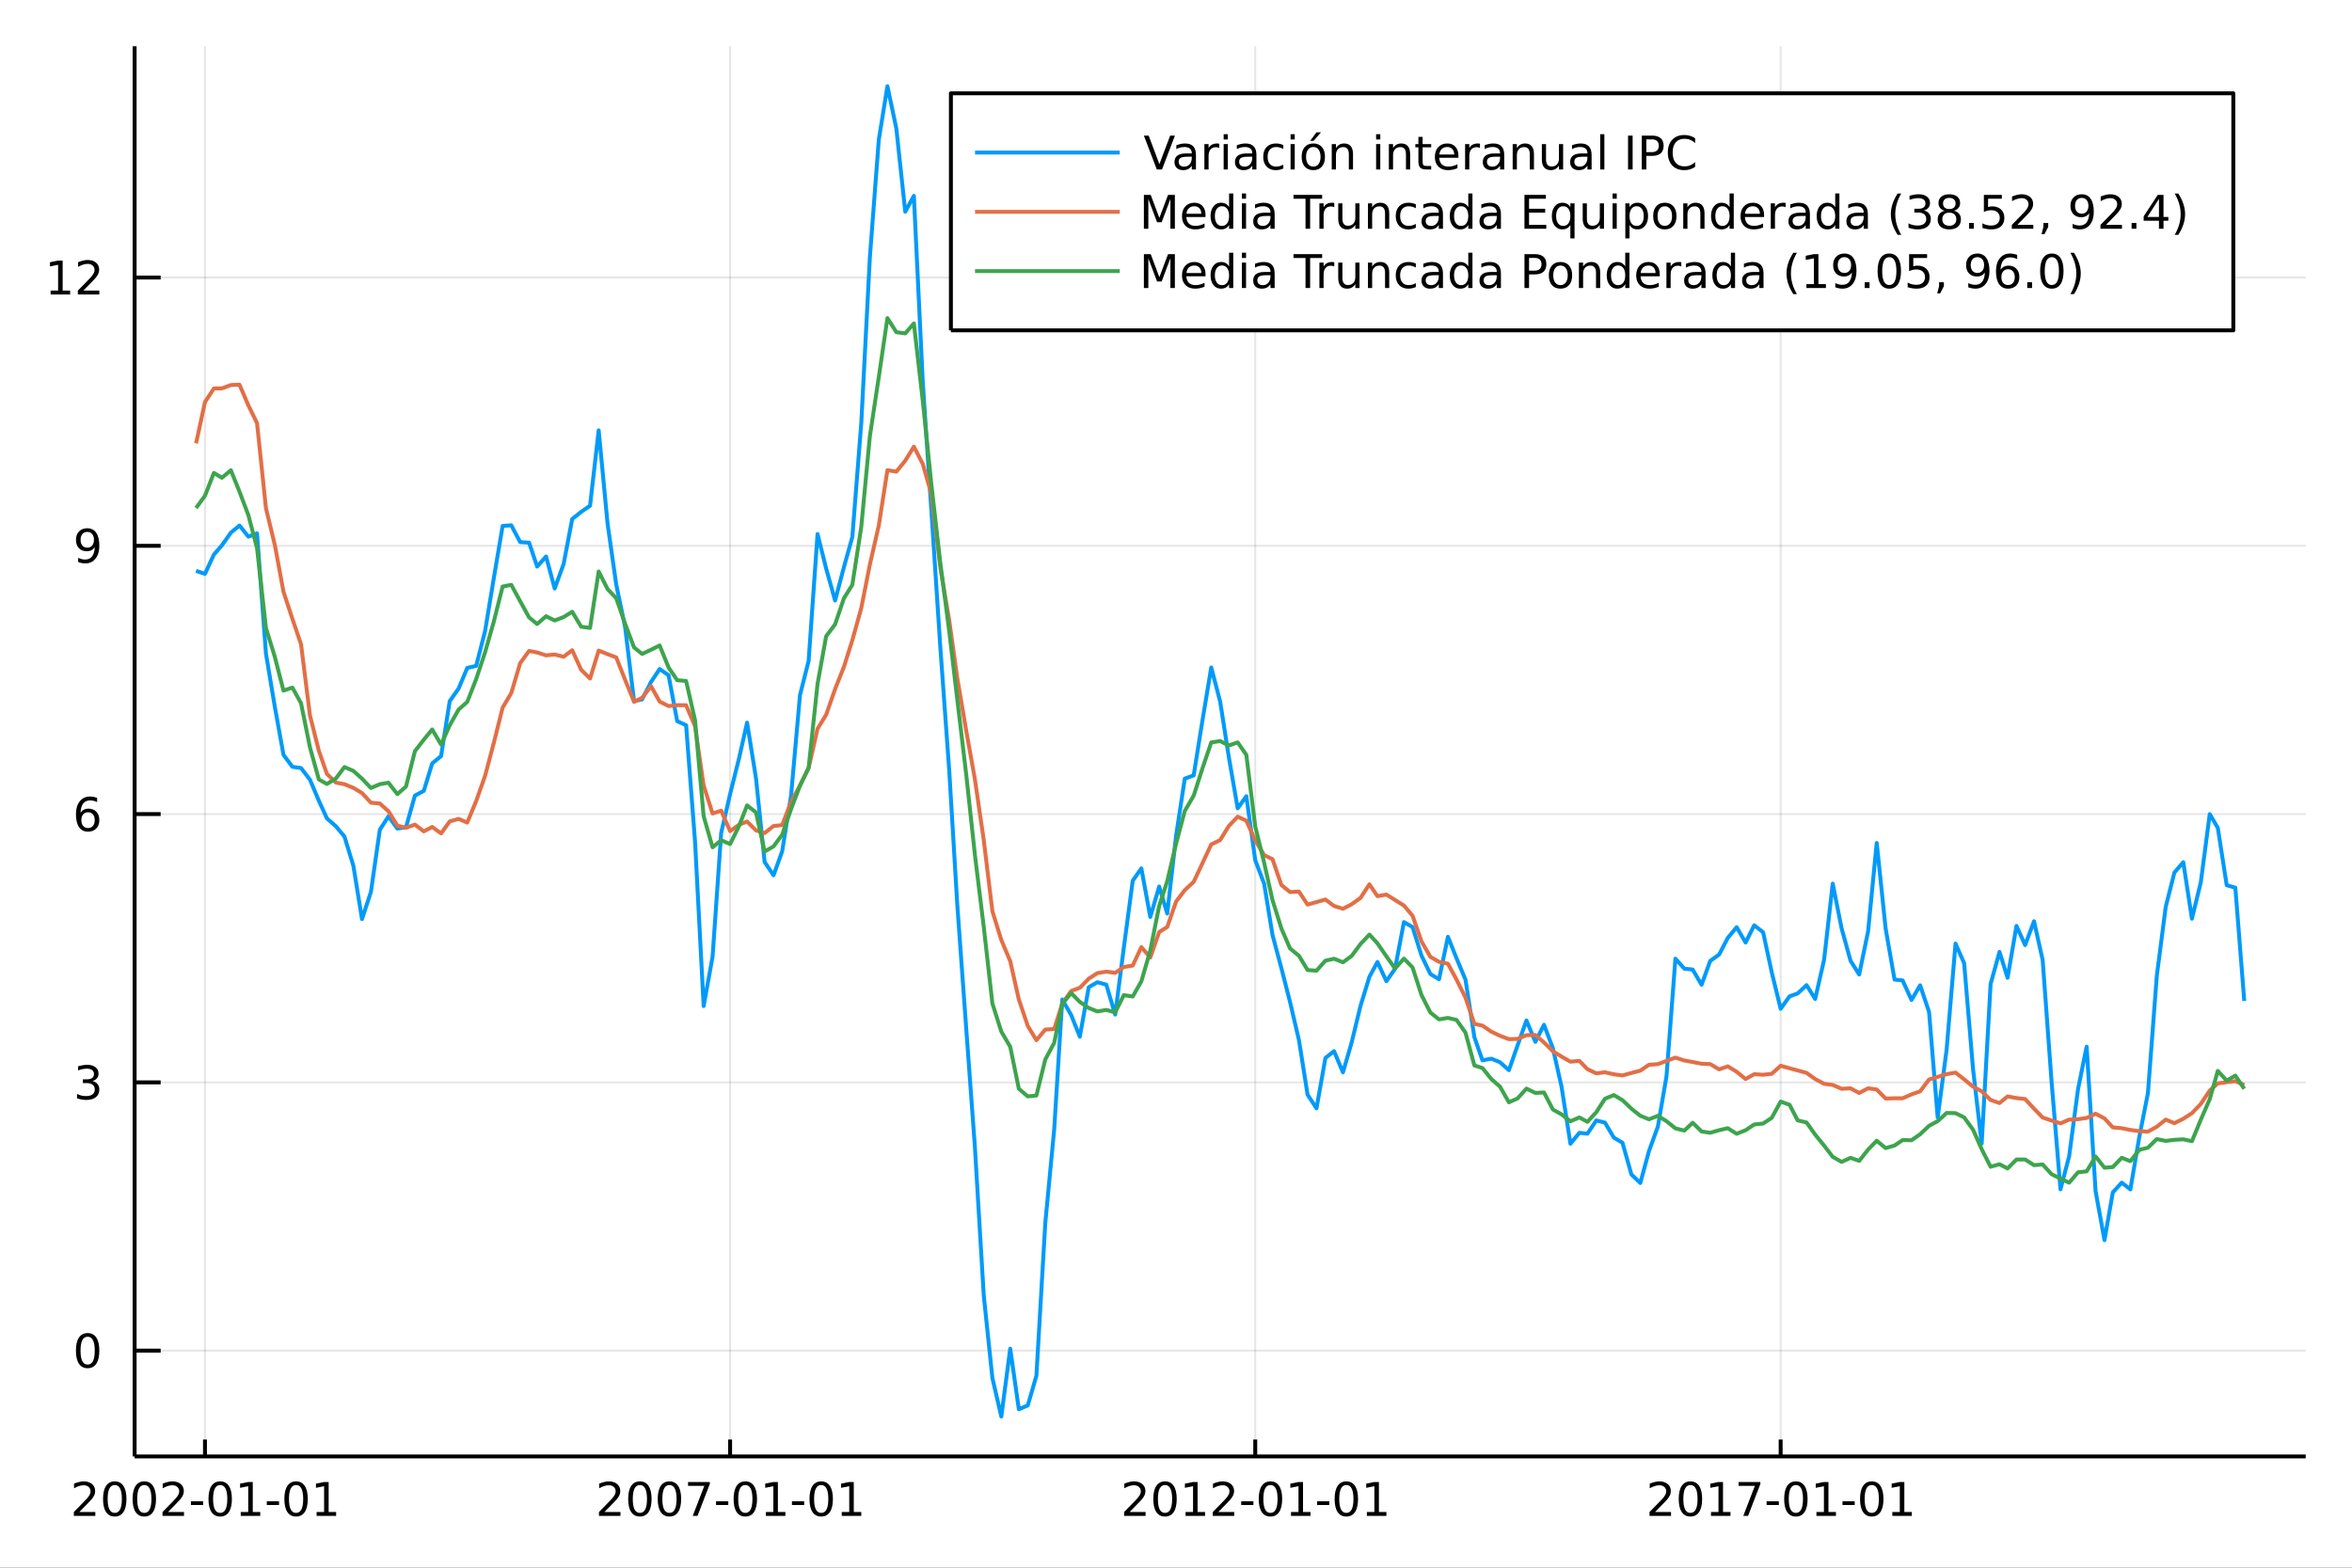 <?xml version="1.0" encoding="utf-8"?>
<svg xmlns="http://www.w3.org/2000/svg" xmlns:xlink="http://www.w3.org/1999/xlink" width="600" height="400" viewBox="0 0 2400 1600">
<rect x="0" y="0" width="2400" height="1600" fill="#333333" stroke="none"/>
<defs>
  <clipPath id="clip250">
    <rect x="0" y="0" width="2400" height="1600"/>
  </clipPath>
</defs>
<path clip-path="url(#clip250)" d="
M0 1600 L2400 1600 L2400 0 L0 0  Z
  " fill="#ffffff" fill-rule="evenodd" fill-opacity="1"/>
<defs>
  <clipPath id="clip251">
    <rect x="480" y="0" width="1681" height="1600"/>
  </clipPath>
</defs>
<path clip-path="url(#clip250)" d="
M137.362 1486.45 L2352.76 1486.45 L2352.76 47.244 L137.362 47.244  Z
  " fill="#ffffff" fill-rule="evenodd" fill-opacity="1"/>
<defs>
  <clipPath id="clip252">
    <rect x="137" y="47" width="2216" height="1440"/>
  </clipPath>
</defs>
<polyline clip-path="url(#clip252)" style="stroke:#000000; stroke-linecap:butt; stroke-linejoin:round; stroke-width:2; stroke-opacity:0.1; fill:none" points="
  209.159,1486.45 209.159,47.244 
  "/>
<polyline clip-path="url(#clip252)" style="stroke:#000000; stroke-linecap:butt; stroke-linejoin:round; stroke-width:2; stroke-opacity:0.1; fill:none" points="
  745.01,1486.45 745.01,47.244 
  "/>
<polyline clip-path="url(#clip252)" style="stroke:#000000; stroke-linecap:butt; stroke-linejoin:round; stroke-width:2; stroke-opacity:0.1; fill:none" points="
  1280.86,1486.45 1280.86,47.244 
  "/>
<polyline clip-path="url(#clip252)" style="stroke:#000000; stroke-linecap:butt; stroke-linejoin:round; stroke-width:2; stroke-opacity:0.1; fill:none" points="
  1817,1486.45 1817,47.244 
  "/>
<polyline clip-path="url(#clip250)" style="stroke:#000000; stroke-linecap:butt; stroke-linejoin:round; stroke-width:4; stroke-opacity:1; fill:none" points="
  137.362,1486.45 2352.76,1486.45 
  "/>
<polyline clip-path="url(#clip250)" style="stroke:#000000; stroke-linecap:butt; stroke-linejoin:round; stroke-width:4; stroke-opacity:1; fill:none" points="
  209.159,1486.45 209.159,1469.18 
  "/>
<polyline clip-path="url(#clip250)" style="stroke:#000000; stroke-linecap:butt; stroke-linejoin:round; stroke-width:4; stroke-opacity:1; fill:none" points="
  745.01,1486.45 745.01,1469.18 
  "/>
<polyline clip-path="url(#clip250)" style="stroke:#000000; stroke-linecap:butt; stroke-linejoin:round; stroke-width:4; stroke-opacity:1; fill:none" points="
  1280.86,1486.45 1280.86,1469.18 
  "/>
<polyline clip-path="url(#clip250)" style="stroke:#000000; stroke-linecap:butt; stroke-linejoin:round; stroke-width:4; stroke-opacity:1; fill:none" points="
  1817,1486.45 1817,1469.18 
  "/>
<path clip-path="url(#clip250)" d="M80.954 1543.18 L97.273 1543.18 L97.273 1547.12 L75.329 1547.12 L75.329 1543.18 Q77.991 1540.43 82.574 1535.8 Q87.181 1531.15 88.361 1529.81 Q90.607 1527.28 91.486 1525.55 Q92.389 1523.79 92.389 1522.1 Q92.389 1519.34 90.445 1517.61 Q88.523 1515.87 85.421 1515.87 Q83.222 1515.87 80.769 1516.63 Q78.338 1517.4 75.56 1518.95 L75.56 1514.23 Q78.384 1513.09 80.838 1512.51 Q83.292 1511.93 85.329 1511.93 Q90.699 1511.93 93.894 1514.62 Q97.088 1517.31 97.088 1521.8 Q97.088 1523.93 96.278 1525.85 Q95.491 1527.74 93.384 1530.34 Q92.806 1531.01 89.704 1534.23 Q86.602 1537.42 80.954 1543.18 Z" fill="#000000" fill-rule="evenodd" fill-opacity="1" /><path clip-path="url(#clip250)" d="M117.088 1515.64 Q113.477 1515.64 111.648 1519.2 Q109.843 1522.75 109.843 1529.87 Q109.843 1536.98 111.648 1540.55 Q113.477 1544.09 117.088 1544.09 Q120.722 1544.09 122.528 1540.55 Q124.356 1536.98 124.356 1529.87 Q124.356 1522.75 122.528 1519.2 Q120.722 1515.64 117.088 1515.64 M117.088 1511.93 Q122.898 1511.93 125.954 1516.54 Q129.032 1521.12 129.032 1529.87 Q129.032 1538.6 125.954 1543.21 Q122.898 1547.79 117.088 1547.79 Q111.278 1547.79 108.199 1543.21 Q105.144 1538.6 105.144 1529.87 Q105.144 1521.12 108.199 1516.54 Q111.278 1511.93 117.088 1511.93 Z" fill="#000000" fill-rule="evenodd" fill-opacity="1" /><path clip-path="url(#clip250)" d="M147.25 1515.64 Q143.639 1515.64 141.81 1519.2 Q140.004 1522.75 140.004 1529.87 Q140.004 1536.98 141.81 1540.55 Q143.639 1544.09 147.25 1544.09 Q150.884 1544.09 152.69 1540.55 Q154.518 1536.98 154.518 1529.87 Q154.518 1522.75 152.69 1519.2 Q150.884 1515.64 147.25 1515.64 M147.25 1511.93 Q153.06 1511.93 156.115 1516.54 Q159.194 1521.12 159.194 1529.87 Q159.194 1538.6 156.115 1543.21 Q153.06 1547.79 147.25 1547.79 Q141.44 1547.79 138.361 1543.21 Q135.305 1538.6 135.305 1529.87 Q135.305 1521.12 138.361 1516.54 Q141.44 1511.93 147.25 1511.93 Z" fill="#000000" fill-rule="evenodd" fill-opacity="1" /><path clip-path="url(#clip250)" d="M171.439 1543.18 L187.759 1543.18 L187.759 1547.12 L165.815 1547.12 L165.815 1543.18 Q168.477 1540.43 173.06 1535.8 Q177.666 1531.15 178.847 1529.81 Q181.092 1527.28 181.972 1525.55 Q182.875 1523.79 182.875 1522.1 Q182.875 1519.34 180.93 1517.61 Q179.009 1515.87 175.907 1515.87 Q173.708 1515.87 171.254 1516.63 Q168.824 1517.4 166.046 1518.95 L166.046 1514.23 Q168.87 1513.09 171.324 1512.51 Q173.777 1511.93 175.814 1511.93 Q181.185 1511.93 184.379 1514.62 Q187.574 1517.31 187.574 1521.8 Q187.574 1523.93 186.763 1525.85 Q185.976 1527.74 183.87 1530.34 Q183.291 1531.01 180.189 1534.23 Q177.088 1537.42 171.439 1543.18 Z" fill="#000000" fill-rule="evenodd" fill-opacity="1" /><path clip-path="url(#clip250)" d="M194.819 1532.24 L207.296 1532.24 L207.296 1536.03 L194.819 1536.03 L194.819 1532.24 Z" fill="#000000" fill-rule="evenodd" fill-opacity="1" /><path clip-path="url(#clip250)" d="M224.68 1515.64 Q221.069 1515.64 219.24 1519.2 Q217.435 1522.75 217.435 1529.87 Q217.435 1536.98 219.24 1540.55 Q221.069 1544.09 224.68 1544.09 Q228.314 1544.09 230.12 1540.55 Q231.948 1536.98 231.948 1529.87 Q231.948 1522.75 230.12 1519.2 Q228.314 1515.64 224.68 1515.64 M224.68 1511.93 Q230.49 1511.93 233.546 1516.54 Q236.624 1521.12 236.624 1529.87 Q236.624 1538.6 233.546 1543.21 Q230.49 1547.79 224.68 1547.79 Q218.87 1547.79 215.791 1543.21 Q212.736 1538.6 212.736 1529.87 Q212.736 1521.12 215.791 1516.54 Q218.87 1511.93 224.68 1511.93 Z" fill="#000000" fill-rule="evenodd" fill-opacity="1" /><path clip-path="url(#clip250)" d="M245.652 1543.18 L253.291 1543.18 L253.291 1516.82 L244.981 1518.49 L244.981 1514.23 L253.245 1512.56 L257.92 1512.56 L257.92 1543.18 L265.559 1543.18 L265.559 1547.12 L245.652 1547.12 L245.652 1543.18 Z" fill="#000000" fill-rule="evenodd" fill-opacity="1" /><path clip-path="url(#clip250)" d="M272.249 1532.24 L284.726 1532.24 L284.726 1536.03 L272.249 1536.03 L272.249 1532.24 Z" fill="#000000" fill-rule="evenodd" fill-opacity="1" /><path clip-path="url(#clip250)" d="M302.11 1515.64 Q298.499 1515.64 296.67 1519.2 Q294.865 1522.75 294.865 1529.87 Q294.865 1536.98 296.67 1540.55 Q298.499 1544.09 302.11 1544.09 Q305.744 1544.09 307.55 1540.55 Q309.379 1536.98 309.379 1529.87 Q309.379 1522.75 307.55 1519.2 Q305.744 1515.64 302.11 1515.64 M302.11 1511.93 Q307.92 1511.93 310.976 1516.54 Q314.054 1521.12 314.054 1529.87 Q314.054 1538.6 310.976 1543.21 Q307.92 1547.79 302.11 1547.79 Q296.3 1547.79 293.221 1543.21 Q290.166 1538.6 290.166 1529.87 Q290.166 1521.12 293.221 1516.54 Q296.3 1511.93 302.11 1511.93 Z" fill="#000000" fill-rule="evenodd" fill-opacity="1" /><path clip-path="url(#clip250)" d="M323.082 1543.18 L330.721 1543.18 L330.721 1516.82 L322.411 1518.49 L322.411 1514.23 L330.675 1512.56 L335.351 1512.56 L335.351 1543.18 L342.989 1543.18 L342.989 1547.12 L323.082 1547.12 L323.082 1543.18 Z" fill="#000000" fill-rule="evenodd" fill-opacity="1" /><path clip-path="url(#clip250)" d="M616.805 1543.18 L633.124 1543.18 L633.124 1547.12 L611.18 1547.12 L611.18 1543.18 Q613.842 1540.43 618.425 1535.8 Q623.031 1531.15 624.212 1529.81 Q626.457 1527.28 627.337 1525.55 Q628.24 1523.79 628.24 1522.1 Q628.24 1519.34 626.295 1517.61 Q624.374 1515.87 621.272 1515.87 Q619.073 1515.87 616.619 1516.63 Q614.189 1517.4 611.411 1518.95 L611.411 1514.23 Q614.235 1513.09 616.689 1512.51 Q619.143 1511.93 621.18 1511.93 Q626.55 1511.93 629.744 1514.62 Q632.939 1517.31 632.939 1521.8 Q632.939 1523.93 632.129 1525.85 Q631.342 1527.74 629.235 1530.34 Q628.656 1531.01 625.555 1534.23 Q622.453 1537.42 616.805 1543.18 Z" fill="#000000" fill-rule="evenodd" fill-opacity="1" /><path clip-path="url(#clip250)" d="M652.939 1515.64 Q649.328 1515.64 647.499 1519.2 Q645.693 1522.75 645.693 1529.87 Q645.693 1536.98 647.499 1540.55 Q649.328 1544.09 652.939 1544.09 Q656.573 1544.09 658.378 1540.55 Q660.207 1536.98 660.207 1529.87 Q660.207 1522.75 658.378 1519.2 Q656.573 1515.64 652.939 1515.64 M652.939 1511.93 Q658.749 1511.93 661.804 1516.54 Q664.883 1521.12 664.883 1529.87 Q664.883 1538.6 661.804 1543.21 Q658.749 1547.79 652.939 1547.79 Q647.129 1547.79 644.05 1543.21 Q640.994 1538.6 640.994 1529.87 Q640.994 1521.12 644.05 1516.54 Q647.129 1511.93 652.939 1511.93 Z" fill="#000000" fill-rule="evenodd" fill-opacity="1" /><path clip-path="url(#clip250)" d="M683.101 1515.64 Q679.489 1515.64 677.661 1519.2 Q675.855 1522.75 675.855 1529.87 Q675.855 1536.98 677.661 1540.55 Q679.489 1544.09 683.101 1544.09 Q686.735 1544.09 688.54 1540.55 Q690.369 1536.98 690.369 1529.87 Q690.369 1522.75 688.54 1519.2 Q686.735 1515.64 683.101 1515.64 M683.101 1511.93 Q688.911 1511.93 691.966 1516.54 Q695.045 1521.12 695.045 1529.87 Q695.045 1538.6 691.966 1543.21 Q688.911 1547.79 683.101 1547.79 Q677.29 1547.79 674.212 1543.21 Q671.156 1538.6 671.156 1529.87 Q671.156 1521.12 674.212 1516.54 Q677.29 1511.93 683.101 1511.93 Z" fill="#000000" fill-rule="evenodd" fill-opacity="1" /><path clip-path="url(#clip250)" d="M702.082 1512.56 L724.304 1512.56 L724.304 1514.55 L711.758 1547.12 L706.874 1547.12 L718.679 1516.5 L702.082 1516.5 L702.082 1512.56 Z" fill="#000000" fill-rule="evenodd" fill-opacity="1" /><path clip-path="url(#clip250)" d="M730.67 1532.24 L743.147 1532.24 L743.147 1536.03 L730.67 1536.03 L730.67 1532.24 Z" fill="#000000" fill-rule="evenodd" fill-opacity="1" /><path clip-path="url(#clip250)" d="M760.531 1515.64 Q756.92 1515.64 755.091 1519.2 Q753.285 1522.75 753.285 1529.87 Q753.285 1536.98 755.091 1540.55 Q756.92 1544.09 760.531 1544.09 Q764.165 1544.09 765.97 1540.55 Q767.799 1536.98 767.799 1529.87 Q767.799 1522.75 765.97 1519.2 Q764.165 1515.64 760.531 1515.64 M760.531 1511.93 Q766.341 1511.93 769.396 1516.54 Q772.475 1521.12 772.475 1529.87 Q772.475 1538.6 769.396 1543.21 Q766.341 1547.79 760.531 1547.79 Q754.721 1547.79 751.642 1543.21 Q748.586 1538.6 748.586 1529.87 Q748.586 1521.12 751.642 1516.54 Q754.721 1511.93 760.531 1511.93 Z" fill="#000000" fill-rule="evenodd" fill-opacity="1" /><path clip-path="url(#clip250)" d="M781.503 1543.18 L789.142 1543.18 L789.142 1516.82 L780.832 1518.49 L780.832 1514.23 L789.095 1512.56 L793.771 1512.56 L793.771 1543.18 L801.41 1543.18 L801.41 1547.12 L781.503 1547.12 L781.503 1543.18 Z" fill="#000000" fill-rule="evenodd" fill-opacity="1" /><path clip-path="url(#clip250)" d="M808.1 1532.24 L820.577 1532.24 L820.577 1536.03 L808.1 1536.03 L808.1 1532.24 Z" fill="#000000" fill-rule="evenodd" fill-opacity="1" /><path clip-path="url(#clip250)" d="M837.961 1515.64 Q834.35 1515.64 832.521 1519.2 Q830.716 1522.75 830.716 1529.87 Q830.716 1536.98 832.521 1540.55 Q834.35 1544.09 837.961 1544.09 Q841.595 1544.09 843.401 1540.55 Q845.229 1536.98 845.229 1529.87 Q845.229 1522.75 843.401 1519.2 Q841.595 1515.64 837.961 1515.64 M837.961 1511.93 Q843.771 1511.93 846.827 1516.54 Q849.905 1521.12 849.905 1529.87 Q849.905 1538.6 846.827 1543.21 Q843.771 1547.79 837.961 1547.79 Q832.151 1547.79 829.072 1543.21 Q826.016 1538.6 826.016 1529.87 Q826.016 1521.12 829.072 1516.54 Q832.151 1511.93 837.961 1511.93 Z" fill="#000000" fill-rule="evenodd" fill-opacity="1" /><path clip-path="url(#clip250)" d="M858.933 1543.18 L866.572 1543.18 L866.572 1516.82 L858.262 1518.49 L858.262 1514.23 L866.525 1512.56 L871.201 1512.56 L871.201 1543.18 L878.84 1543.18 L878.84 1547.12 L858.933 1547.12 L858.933 1543.18 Z" fill="#000000" fill-rule="evenodd" fill-opacity="1" /><path clip-path="url(#clip250)" d="M1152.66 1543.18 L1168.97 1543.18 L1168.97 1547.12 L1147.03 1547.12 L1147.03 1543.18 Q1149.69 1540.43 1154.28 1535.8 Q1158.88 1531.15 1160.06 1529.81 Q1162.31 1527.28 1163.19 1525.55 Q1164.09 1523.79 1164.09 1522.1 Q1164.09 1519.34 1162.15 1517.61 Q1160.22 1515.87 1157.12 1515.87 Q1154.92 1515.87 1152.47 1516.63 Q1150.04 1517.4 1147.26 1518.95 L1147.26 1514.23 Q1150.09 1513.09 1152.54 1512.51 Q1154.99 1511.93 1157.03 1511.93 Q1162.4 1511.93 1165.6 1514.62 Q1168.79 1517.31 1168.79 1521.8 Q1168.79 1523.93 1167.98 1525.85 Q1167.19 1527.74 1165.09 1530.34 Q1164.51 1531.01 1161.41 1534.23 Q1158.3 1537.42 1152.66 1543.18 Z" fill="#000000" fill-rule="evenodd" fill-opacity="1" /><path clip-path="url(#clip250)" d="M1188.79 1515.64 Q1185.18 1515.64 1183.35 1519.2 Q1181.54 1522.75 1181.54 1529.87 Q1181.54 1536.98 1183.35 1540.55 Q1185.18 1544.09 1188.79 1544.09 Q1192.42 1544.09 1194.23 1540.55 Q1196.06 1536.98 1196.06 1529.87 Q1196.06 1522.75 1194.23 1519.2 Q1192.42 1515.64 1188.79 1515.64 M1188.79 1511.93 Q1194.6 1511.93 1197.66 1516.54 Q1200.73 1521.12 1200.73 1529.87 Q1200.73 1538.6 1197.66 1543.21 Q1194.6 1547.79 1188.79 1547.79 Q1182.98 1547.79 1179.9 1543.21 Q1176.85 1538.6 1176.85 1529.87 Q1176.85 1521.12 1179.9 1516.54 Q1182.98 1511.93 1188.79 1511.93 Z" fill="#000000" fill-rule="evenodd" fill-opacity="1" /><path clip-path="url(#clip250)" d="M1209.76 1543.18 L1217.4 1543.18 L1217.4 1516.82 L1209.09 1518.49 L1209.09 1514.23 L1217.35 1512.56 L1222.03 1512.56 L1222.03 1543.18 L1229.67 1543.18 L1229.67 1547.12 L1209.76 1547.12 L1209.76 1543.18 Z" fill="#000000" fill-rule="evenodd" fill-opacity="1" /><path clip-path="url(#clip250)" d="M1243.14 1543.18 L1259.46 1543.18 L1259.46 1547.12 L1237.52 1547.12 L1237.52 1543.18 Q1240.18 1540.43 1244.76 1535.8 Q1249.37 1531.15 1250.55 1529.81 Q1252.79 1527.28 1253.67 1525.55 Q1254.58 1523.79 1254.58 1522.1 Q1254.58 1519.34 1252.63 1517.61 Q1250.71 1515.87 1247.61 1515.87 Q1245.41 1515.87 1242.96 1516.63 Q1240.53 1517.4 1237.75 1518.95 L1237.75 1514.23 Q1240.57 1513.09 1243.03 1512.51 Q1245.48 1511.93 1247.52 1511.93 Q1252.89 1511.93 1256.08 1514.62 Q1259.28 1517.31 1259.28 1521.8 Q1259.28 1523.93 1258.46 1525.85 Q1257.68 1527.74 1255.57 1530.34 Q1254.99 1531.01 1251.89 1534.23 Q1248.79 1537.42 1243.14 1543.18 Z" fill="#000000" fill-rule="evenodd" fill-opacity="1" /><path clip-path="url(#clip250)" d="M1266.52 1532.24 L1279 1532.24 L1279 1536.03 L1266.52 1536.03 L1266.52 1532.24 Z" fill="#000000" fill-rule="evenodd" fill-opacity="1" /><path clip-path="url(#clip250)" d="M1296.38 1515.64 Q1292.77 1515.64 1290.94 1519.2 Q1289.14 1522.75 1289.14 1529.87 Q1289.14 1536.98 1290.94 1540.55 Q1292.77 1544.09 1296.38 1544.09 Q1300.02 1544.09 1301.82 1540.55 Q1303.65 1536.98 1303.65 1529.87 Q1303.65 1522.75 1301.82 1519.2 Q1300.02 1515.64 1296.38 1515.64 M1296.38 1511.93 Q1302.19 1511.93 1305.25 1516.54 Q1308.33 1521.12 1308.33 1529.87 Q1308.33 1538.6 1305.25 1543.21 Q1302.19 1547.79 1296.38 1547.79 Q1290.57 1547.79 1287.49 1543.21 Q1284.44 1538.6 1284.44 1529.87 Q1284.44 1521.12 1287.49 1516.54 Q1290.57 1511.93 1296.38 1511.93 Z" fill="#000000" fill-rule="evenodd" fill-opacity="1" /><path clip-path="url(#clip250)" d="M1317.35 1543.18 L1324.99 1543.18 L1324.99 1516.82 L1316.68 1518.49 L1316.68 1514.23 L1324.95 1512.56 L1329.62 1512.56 L1329.62 1543.18 L1337.26 1543.18 L1337.26 1547.12 L1317.35 1547.12 L1317.35 1543.18 Z" fill="#000000" fill-rule="evenodd" fill-opacity="1" /><path clip-path="url(#clip250)" d="M1343.95 1532.24 L1356.43 1532.24 L1356.43 1536.03 L1343.95 1536.03 L1343.95 1532.24 Z" fill="#000000" fill-rule="evenodd" fill-opacity="1" /><path clip-path="url(#clip250)" d="M1373.81 1515.64 Q1370.2 1515.64 1368.37 1519.2 Q1366.57 1522.75 1366.57 1529.87 Q1366.57 1536.98 1368.37 1540.55 Q1370.2 1544.09 1373.81 1544.09 Q1377.45 1544.09 1379.25 1540.55 Q1381.08 1536.98 1381.08 1529.87 Q1381.08 1522.75 1379.25 1519.2 Q1377.45 1515.64 1373.81 1515.64 M1373.81 1511.93 Q1379.62 1511.93 1382.68 1516.54 Q1385.76 1521.12 1385.76 1529.87 Q1385.76 1538.6 1382.68 1543.21 Q1379.62 1547.79 1373.81 1547.79 Q1368 1547.79 1364.92 1543.21 Q1361.87 1538.6 1361.87 1529.87 Q1361.87 1521.12 1364.92 1516.54 Q1368 1511.93 1373.81 1511.93 Z" fill="#000000" fill-rule="evenodd" fill-opacity="1" /><path clip-path="url(#clip250)" d="M1394.78 1543.18 L1402.42 1543.18 L1402.42 1516.82 L1394.11 1518.49 L1394.11 1514.23 L1402.38 1512.56 L1407.05 1512.56 L1407.05 1543.18 L1414.69 1543.18 L1414.69 1547.12 L1394.78 1547.12 L1394.78 1543.18 Z" fill="#000000" fill-rule="evenodd" fill-opacity="1" /><path clip-path="url(#clip250)" d="M1688.8 1543.18 L1705.12 1543.18 L1705.12 1547.12 L1683.17 1547.12 L1683.17 1543.18 Q1685.84 1540.43 1690.42 1535.8 Q1695.03 1531.15 1696.21 1529.81 Q1698.45 1527.28 1699.33 1525.55 Q1700.23 1523.79 1700.23 1522.1 Q1700.23 1519.34 1698.29 1517.61 Q1696.37 1515.87 1693.27 1515.87 Q1691.07 1515.87 1688.61 1516.63 Q1686.18 1517.4 1683.41 1518.95 L1683.41 1514.23 Q1686.23 1513.09 1688.68 1512.51 Q1691.14 1511.93 1693.17 1511.93 Q1698.54 1511.93 1701.74 1514.62 Q1704.93 1517.31 1704.93 1521.8 Q1704.93 1523.93 1704.12 1525.85 Q1703.34 1527.74 1701.23 1530.34 Q1700.65 1531.01 1697.55 1534.23 Q1694.45 1537.42 1688.8 1543.18 Z" fill="#000000" fill-rule="evenodd" fill-opacity="1" /><path clip-path="url(#clip250)" d="M1724.93 1515.64 Q1721.32 1515.64 1719.49 1519.2 Q1717.69 1522.75 1717.69 1529.87 Q1717.69 1536.98 1719.49 1540.55 Q1721.32 1544.09 1724.93 1544.09 Q1728.57 1544.09 1730.37 1540.55 Q1732.2 1536.98 1732.2 1529.87 Q1732.2 1522.75 1730.37 1519.2 Q1728.57 1515.64 1724.93 1515.64 M1724.93 1511.93 Q1730.74 1511.93 1733.8 1516.54 Q1736.88 1521.12 1736.88 1529.87 Q1736.88 1538.6 1733.8 1543.21 Q1730.74 1547.79 1724.93 1547.79 Q1719.12 1547.79 1716.04 1543.21 Q1712.99 1538.6 1712.99 1529.87 Q1712.99 1521.12 1716.04 1516.54 Q1719.12 1511.93 1724.93 1511.93 Z" fill="#000000" fill-rule="evenodd" fill-opacity="1" /><path clip-path="url(#clip250)" d="M1745.91 1543.18 L1753.54 1543.18 L1753.54 1516.82 L1745.23 1518.49 L1745.23 1514.23 L1753.5 1512.56 L1758.17 1512.56 L1758.17 1543.18 L1765.81 1543.18 L1765.81 1547.12 L1745.91 1547.12 L1745.91 1543.18 Z" fill="#000000" fill-rule="evenodd" fill-opacity="1" /><path clip-path="url(#clip250)" d="M1774.08 1512.56 L1796.3 1512.56 L1796.3 1514.55 L1783.75 1547.12 L1778.87 1547.12 L1790.67 1516.5 L1774.08 1516.5 L1774.08 1512.56 Z" fill="#000000" fill-rule="evenodd" fill-opacity="1" /><path clip-path="url(#clip250)" d="M1802.66 1532.24 L1815.14 1532.24 L1815.14 1536.03 L1802.66 1536.03 L1802.66 1532.24 Z" fill="#000000" fill-rule="evenodd" fill-opacity="1" /><path clip-path="url(#clip250)" d="M1832.53 1515.64 Q1828.91 1515.64 1827.09 1519.2 Q1825.28 1522.75 1825.28 1529.87 Q1825.28 1536.98 1827.09 1540.55 Q1828.91 1544.09 1832.53 1544.09 Q1836.16 1544.09 1837.97 1540.55 Q1839.79 1536.98 1839.79 1529.87 Q1839.79 1522.75 1837.97 1519.2 Q1836.16 1515.64 1832.53 1515.64 M1832.53 1511.93 Q1838.34 1511.93 1841.39 1516.54 Q1844.47 1521.12 1844.47 1529.87 Q1844.47 1538.6 1841.39 1543.21 Q1838.34 1547.79 1832.53 1547.79 Q1826.72 1547.79 1823.64 1543.21 Q1820.58 1538.6 1820.58 1529.87 Q1820.58 1521.12 1823.64 1516.54 Q1826.72 1511.93 1832.53 1511.93 Z" fill="#000000" fill-rule="evenodd" fill-opacity="1" /><path clip-path="url(#clip250)" d="M1853.5 1543.18 L1861.14 1543.18 L1861.14 1516.82 L1852.83 1518.49 L1852.83 1514.23 L1861.09 1512.56 L1865.77 1512.56 L1865.77 1543.18 L1873.41 1543.18 L1873.41 1547.12 L1853.5 1547.12 L1853.5 1543.18 Z" fill="#000000" fill-rule="evenodd" fill-opacity="1" /><path clip-path="url(#clip250)" d="M1880.09 1532.24 L1892.57 1532.24 L1892.57 1536.03 L1880.09 1536.03 L1880.09 1532.24 Z" fill="#000000" fill-rule="evenodd" fill-opacity="1" /><path clip-path="url(#clip250)" d="M1909.96 1515.64 Q1906.34 1515.64 1904.52 1519.2 Q1902.71 1522.75 1902.71 1529.87 Q1902.71 1536.98 1904.52 1540.55 Q1906.34 1544.09 1909.96 1544.09 Q1913.59 1544.09 1915.4 1540.55 Q1917.22 1536.98 1917.22 1529.87 Q1917.22 1522.75 1915.4 1519.2 Q1913.59 1515.64 1909.96 1515.64 M1909.96 1511.93 Q1915.77 1511.93 1918.82 1516.54 Q1921.9 1521.12 1921.9 1529.87 Q1921.9 1538.6 1918.82 1543.21 Q1915.77 1547.79 1909.96 1547.79 Q1904.15 1547.79 1901.07 1543.21 Q1898.01 1538.6 1898.01 1529.87 Q1898.01 1521.12 1901.07 1516.54 Q1904.15 1511.93 1909.96 1511.93 Z" fill="#000000" fill-rule="evenodd" fill-opacity="1" /><path clip-path="url(#clip250)" d="M1930.93 1543.18 L1938.57 1543.18 L1938.57 1516.82 L1930.26 1518.49 L1930.26 1514.23 L1938.52 1512.56 L1943.2 1512.56 L1943.2 1543.18 L1950.84 1543.18 L1950.84 1547.12 L1930.93 1547.12 L1930.93 1543.18 Z" fill="#000000" fill-rule="evenodd" fill-opacity="1" /><polyline clip-path="url(#clip252)" style="stroke:#000000; stroke-linecap:butt; stroke-linejoin:round; stroke-width:2; stroke-opacity:0.1; fill:none" points="
  137.362,1378.46 2352.76,1378.46 
  "/>
<polyline clip-path="url(#clip252)" style="stroke:#000000; stroke-linecap:butt; stroke-linejoin:round; stroke-width:2; stroke-opacity:0.1; fill:none" points="
  137.362,1104.66 2352.76,1104.66 
  "/>
<polyline clip-path="url(#clip252)" style="stroke:#000000; stroke-linecap:butt; stroke-linejoin:round; stroke-width:2; stroke-opacity:0.1; fill:none" points="
  137.362,830.86 2352.76,830.86 
  "/>
<polyline clip-path="url(#clip252)" style="stroke:#000000; stroke-linecap:butt; stroke-linejoin:round; stroke-width:2; stroke-opacity:0.1; fill:none" points="
  137.362,557.058 2352.76,557.058 
  "/>
<polyline clip-path="url(#clip252)" style="stroke:#000000; stroke-linecap:butt; stroke-linejoin:round; stroke-width:2; stroke-opacity:0.1; fill:none" points="
  137.362,283.256 2352.76,283.256 
  "/>
<polyline clip-path="url(#clip250)" style="stroke:#000000; stroke-linecap:butt; stroke-linejoin:round; stroke-width:4; stroke-opacity:1; fill:none" points="
  137.362,1486.45 137.362,47.244 
  "/>
<polyline clip-path="url(#clip250)" style="stroke:#000000; stroke-linecap:butt; stroke-linejoin:round; stroke-width:4; stroke-opacity:1; fill:none" points="
  137.362,1378.46 163.947,1378.46 
  "/>
<polyline clip-path="url(#clip250)" style="stroke:#000000; stroke-linecap:butt; stroke-linejoin:round; stroke-width:4; stroke-opacity:1; fill:none" points="
  137.362,1104.66 163.947,1104.66 
  "/>
<polyline clip-path="url(#clip250)" style="stroke:#000000; stroke-linecap:butt; stroke-linejoin:round; stroke-width:4; stroke-opacity:1; fill:none" points="
  137.362,830.86 163.947,830.86 
  "/>
<polyline clip-path="url(#clip250)" style="stroke:#000000; stroke-linecap:butt; stroke-linejoin:round; stroke-width:4; stroke-opacity:1; fill:none" points="
  137.362,557.058 163.947,557.058 
  "/>
<polyline clip-path="url(#clip250)" style="stroke:#000000; stroke-linecap:butt; stroke-linejoin:round; stroke-width:4; stroke-opacity:1; fill:none" points="
  137.362,283.256 163.947,283.256 
  "/>
<path clip-path="url(#clip250)" d="M89.418 1364.26 Q85.807 1364.26 83.978 1367.83 Q82.172 1371.37 82.172 1378.5 Q82.172 1385.6 83.978 1389.17 Q85.807 1392.71 89.418 1392.71 Q93.052 1392.71 94.858 1389.17 Q96.686 1385.6 96.686 1378.5 Q96.686 1371.37 94.858 1367.83 Q93.052 1364.26 89.418 1364.26 M89.418 1360.56 Q95.228 1360.56 98.284 1365.16 Q101.362 1369.75 101.362 1378.5 Q101.362 1387.22 98.284 1391.83 Q95.228 1396.41 89.418 1396.41 Q83.608 1396.41 80.529 1391.83 Q77.474 1387.22 77.474 1378.5 Q77.474 1369.75 80.529 1365.16 Q83.608 1360.56 89.418 1360.56 Z" fill="#000000" fill-rule="evenodd" fill-opacity="1" /><path clip-path="url(#clip250)" d="M94.233 1103.31 Q97.589 1104.02 99.464 1106.29 Q101.362 1108.56 101.362 1111.89 Q101.362 1117.01 97.844 1119.81 Q94.325 1122.61 87.844 1122.61 Q85.668 1122.61 83.353 1122.17 Q81.061 1121.76 78.608 1120.9 L78.608 1116.39 Q80.552 1117.52 82.867 1118.1 Q85.182 1118.68 87.705 1118.68 Q92.103 1118.68 94.395 1116.94 Q96.71 1115.21 96.71 1111.89 Q96.71 1108.84 94.557 1107.13 Q92.427 1105.39 88.608 1105.39 L84.58 1105.39 L84.58 1101.55 L88.793 1101.55 Q92.242 1101.55 94.071 1100.18 Q95.899 1098.79 95.899 1096.2 Q95.899 1093.54 94.001 1092.13 Q92.126 1090.69 88.608 1090.69 Q86.686 1090.69 84.487 1091.11 Q82.288 1091.52 79.649 1092.4 L79.649 1088.24 Q82.311 1087.5 84.626 1087.13 Q86.964 1086.76 89.024 1086.76 Q94.348 1086.76 97.45 1089.19 Q100.552 1091.59 100.552 1095.71 Q100.552 1098.58 98.909 1100.58 Q97.265 1102.54 94.233 1103.31 Z" fill="#000000" fill-rule="evenodd" fill-opacity="1" /><path clip-path="url(#clip250)" d="M89.835 828.996 Q86.686 828.996 84.835 831.149 Q83.006 833.302 83.006 837.052 Q83.006 840.778 84.835 842.954 Q86.686 845.107 89.835 845.107 Q92.983 845.107 94.811 842.954 Q96.663 840.778 96.663 837.052 Q96.663 833.302 94.811 831.149 Q92.983 828.996 89.835 828.996 M99.117 814.343 L99.117 818.603 Q97.358 817.769 95.552 817.329 Q93.77 816.89 92.01 816.89 Q87.381 816.89 84.927 820.015 Q82.497 823.14 82.149 829.459 Q83.515 827.445 85.575 826.38 Q87.635 825.292 90.112 825.292 Q95.321 825.292 98.33 828.464 Q101.362 831.612 101.362 837.052 Q101.362 842.376 98.214 845.593 Q95.066 848.811 89.835 848.811 Q83.839 848.811 80.668 844.227 Q77.497 839.621 77.497 830.894 Q77.497 822.7 81.385 817.839 Q85.274 812.955 91.825 812.955 Q93.585 812.955 95.367 813.302 Q97.172 813.649 99.117 814.343 Z" fill="#000000" fill-rule="evenodd" fill-opacity="1" /><path clip-path="url(#clip250)" d="M79.742 573.62 L79.742 569.361 Q81.501 570.194 83.307 570.634 Q85.112 571.074 86.848 571.074 Q91.478 571.074 93.909 567.972 Q96.362 564.847 96.71 558.505 Q95.367 560.495 93.307 561.56 Q91.246 562.625 88.747 562.625 Q83.561 562.625 80.529 559.5 Q77.52 556.352 77.52 550.912 Q77.52 545.588 80.668 542.371 Q83.816 539.153 89.047 539.153 Q95.043 539.153 98.191 543.759 Q101.362 548.343 101.362 557.093 Q101.362 565.264 97.473 570.148 Q93.608 575.009 87.057 575.009 Q85.297 575.009 83.492 574.662 Q81.686 574.315 79.742 573.62 M89.047 558.968 Q92.196 558.968 94.024 556.815 Q95.876 554.662 95.876 550.912 Q95.876 547.185 94.024 545.033 Q92.196 542.857 89.047 542.857 Q85.899 542.857 84.047 545.033 Q82.219 547.185 82.219 550.912 Q82.219 554.662 84.047 556.815 Q85.899 558.968 89.047 558.968 Z" fill="#000000" fill-rule="evenodd" fill-opacity="1" /><path clip-path="url(#clip250)" d="M51.663 296.601 L59.302 296.601 L59.302 270.236 L50.992 271.902 L50.992 267.643 L59.256 265.976 L63.932 265.976 L63.932 296.601 L71.571 296.601 L71.571 300.536 L51.663 300.536 L51.663 296.601 Z" fill="#000000" fill-rule="evenodd" fill-opacity="1" /><path clip-path="url(#clip250)" d="M85.043 296.601 L101.362 296.601 L101.362 300.536 L79.418 300.536 L79.418 296.601 Q82.08 293.847 86.663 289.217 Q91.27 284.564 92.45 283.222 Q94.696 280.698 95.575 278.962 Q96.478 277.203 96.478 275.513 Q96.478 272.759 94.534 271.023 Q92.612 269.287 89.51 269.287 Q87.311 269.287 84.858 270.05 Q82.427 270.814 79.649 272.365 L79.649 267.643 Q82.473 266.509 84.927 265.93 Q87.381 265.351 89.418 265.351 Q94.788 265.351 97.983 268.037 Q101.177 270.722 101.177 275.212 Q101.177 277.342 100.367 279.263 Q99.58 281.161 97.473 283.754 Q96.895 284.425 93.793 287.643 Q90.691 290.837 85.043 296.601 Z" fill="#000000" fill-rule="evenodd" fill-opacity="1" /><polyline clip-path="url(#clip252)" style="stroke:#009af9; stroke-linecap:butt; stroke-linejoin:round; stroke-width:4; stroke-opacity:1; fill:none" points="
  200.062,582.64 209.159,585.667 218.256,565.987 226.473,556.543 235.57,543.629 244.374,536.383 253.471,547.705 262.275,544.348 271.372,667.039 280.469,721.581 
  289.273,770.374 298.37,782.592 307.174,783.876 316.271,795.748 325.368,817.251 333.585,835.271 342.682,843.273 351.485,853.794 360.583,883.622 369.386,938.047 
  378.483,910.327 387.58,846.852 396.384,833.155 405.481,845.666 414.285,844.308 423.382,811.988 432.479,807.129 440.989,779.187 450.087,771.655 458.89,715.593 
  467.987,702.713 476.791,681.669 485.888,679.632 494.985,644.001 503.789,590.656 512.886,536.764 521.69,536.101 530.787,553.265 539.884,553.839 548.101,578.231 
  557.198,567.934 566.002,600.627 575.099,575.691 583.903,529.663 593,522.432 602.097,516.145 610.901,439.208 619.998,534.711 628.801,596.597 637.898,640.28 
  646.996,715.62 655.212,713.798 664.31,696.024 673.113,682.765 682.21,689.159 691.014,736.033 700.111,740.17 709.208,858.491 718.012,1026.81 727.109,976.503 
  735.913,850.024 745.01,810.477 754.107,774.046 762.324,737.559 771.421,794.272 780.225,879.728 789.322,893.336 798.125,868.903 807.223,811.831 816.32,709.411 
  825.123,674.507 834.221,545.042 843.024,580.268 852.121,612.935 861.219,578.559 869.729,548.07 878.826,432.152 887.63,262.59 896.727,142.698 905.53,87.976 
  914.628,131.176 923.725,216.065 932.528,199.888 941.626,390.641 950.429,521.995 959.526,660.841 968.623,786.671 976.84,923.767 985.937,1049.6 994.741,1169.92 
  1003.84,1322.37 1012.64,1406.45 1021.74,1445.72 1030.84,1376.43 1039.64,1438.31 1048.74,1434.41 1057.54,1404.19 1066.64,1248.04 1075.73,1152.43 1083.95,1020.05 
  1093.05,1036.03 1101.85,1058.05 1110.95,1007.57 1119.75,1002.5 1128.85,1004.88 1137.95,1035.47 1146.75,967.294 1155.85,898.882 1164.65,886.296 1173.75,935.86 
  1182.85,904.82 1191.06,932.347 1200.16,852.437 1208.96,794.671 1218.06,791.334 1226.86,736.089 1235.96,681.199 1245.06,716.058 1253.86,772.435 1262.96,824.995 
  1271.76,812.604 1280.86,877.965 1289.96,901.995 1298.47,954.238 1307.57,988.267 1316.37,1022.69 1325.47,1061.62 1334.27,1117.3 1343.37,1131.2 1352.46,1079.81 
  1361.27,1072.8 1370.36,1094.47 1379.17,1064.17 1388.27,1026.6 1397.36,996.936 1405.58,981.806 1414.68,1001.43 1423.48,988.789 1432.58,941.074 1441.38,946.143 
  1450.48,975.248 1459.58,994.103 1468.38,999.482 1477.48,956.068 1486.28,978.139 1495.38,999.798 1504.47,1058.56 1512.69,1082.17 1521.79,1080.5 1530.59,1084.12 
  1539.69,1092.24 1548.49,1067.12 1557.59,1041.49 1566.69,1063.32 1575.49,1045.89 1584.59,1069.87 1593.39,1108.95 1602.49,1167.33 1611.59,1156.18 1619.8,1157.06 
  1628.9,1143.55 1637.7,1145.73 1646.8,1161.13 1655.6,1166.29 1664.7,1198.67 1673.8,1207.37 1682.6,1174.9 1691.7,1149.83 1700.5,1098.55 1709.6,978.422 
  1718.7,988.626 1727.21,989.504 1736.3,1005.07 1745.11,980.728 1754.21,974.206 1763.01,957.272 1772.11,946.318 1781.2,961.964 1790.01,944.372 1799.1,951.468 
  1807.91,992.411 1817,1029.56 1826.1,1016.85 1834.32,1013.92 1843.42,1005.45 1852.22,1019.57 1861.32,979.529 1870.12,901.837 1879.22,947.617 1888.31,980.542 
  1897.12,994.618 1906.22,950.504 1915.02,860.325 1924.12,947.745 1933.21,999.753 1941.43,1000.64 1950.53,1020.59 1959.33,1005.61 1968.43,1032.85 1977.23,1140.43 
  1986.33,1071.37 1995.43,963.068 2004.23,983.067 2013.33,1091.33 2022.13,1167.15 2031.23,1004.17 2040.32,971.522 2048.54,997.944 2057.64,944.973 2066.44,964.557 
  2075.54,940.226 2084.34,979.709 2093.44,1104.04 2102.54,1213.8 2111.34,1180.27 2120.44,1111.62 2129.24,1068.22 2138.34,1215.7 2147.44,1265.68 2155.95,1216.95 
  2165.04,1207 2173.85,1213.94 2182.94,1160.5 2191.75,1115.74 2200.85,995.672 2209.94,925.448 2218.75,890.6 2227.84,879.945 2236.65,937.649 2245.74,900.336 
  2254.84,830.879 2263.06,844.895 2272.16,903.467 2280.96,905.996 2290.06,1021.61 
  "/>
<polyline clip-path="url(#clip252)" style="stroke:#e26f46; stroke-linecap:butt; stroke-linejoin:round; stroke-width:4; stroke-opacity:1; fill:none" points="
  200.062,452.52 209.159,410.386 218.256,396.434 226.473,396.368 235.57,392.966 244.374,392.617 253.471,413.792 262.275,431.842 271.372,518.623 280.469,556.36 
  289.273,603.892 298.37,631.625 307.174,657.469 316.271,730.118 325.368,766.315 333.585,789.837 342.682,798.698 351.485,800.376 360.583,804.128 369.386,809.395 
  378.483,819.221 387.58,820.078 396.384,827.969 405.481,842.641 414.285,844.855 423.382,841.602 432.479,848.502 440.989,843.976 450.087,850.574 458.89,838.341 
  467.987,835.769 476.791,839.533 485.888,817.58 494.985,791.822 503.789,758.566 512.886,722.212 521.69,707.383 530.787,676.826 539.884,664.344 548.101,665.92 
  557.198,668.856 566.002,667.972 575.099,670.269 583.903,663.615 593,683.54 602.097,692.516 610.901,663.968 619.998,667.649 628.801,670.949 637.898,693.919 
  646.996,716.293 655.212,712.152 664.31,700.353 673.113,716.003 682.21,720.621 691.014,719.699 700.111,719.764 709.208,741.175 718.012,801.755 727.109,830.28 
  735.913,827.345 745.01,848.261 754.107,841.743 762.324,838.451 771.421,847.485 780.225,850.223 789.322,843.022 798.125,842.094 807.223,818.412 816.32,801.605 
  825.123,783.864 834.221,743.768 843.024,729.428 852.121,703.331 861.219,680.381 869.729,653.374 878.826,620.681 887.63,576.189 896.727,536.356 905.53,479.849 
  914.628,481.364 923.725,470.173 932.528,455.855 941.626,473.49 950.429,504.424 959.526,579.6 968.623,633.379 976.84,692.199 985.937,745.711 994.741,794.989 
  1003.84,857.417 1012.64,929.945 1021.74,959.337 1030.84,980.943 1039.64,1020.09 1048.74,1047.04 1057.54,1061.58 1066.64,1050.79 1075.73,1050.22 1083.95,1024.3 
  1093.05,1011.4 1101.85,1008.13 1110.95,998.858 1119.75,993.188 1128.85,991.658 1137.95,992.9 1146.75,986.947 1155.85,985.453 1164.65,966.649 1173.75,977.29 
  1182.85,951.22 1191.06,946.125 1200.16,919.996 1208.96,908.513 1218.06,899.989 1226.86,881.303 1235.96,861.796 1245.06,857.385 1253.86,843.027 1262.96,833.534 
  1271.76,837.576 1280.86,857.761 1289.96,872.755 1298.47,876.903 1307.57,903.281 1316.37,910.426 1325.47,909.984 1334.27,923.236 1343.37,920.679 1352.46,918.05 
  1361.27,924.628 1370.36,927.517 1379.17,922.936 1388.27,916.445 1397.36,902.534 1405.58,914.659 1414.68,913.021 1423.48,918.523 1432.58,924.237 1441.38,934.57 
  1450.48,960.766 1459.58,976.561 1468.38,981.654 1477.48,983.616 1486.28,999.812 1495.38,1018.19 1504.47,1045 1512.69,1046.74 1521.79,1052.93 1530.59,1057.12 
  1539.69,1060.57 1548.49,1060.3 1557.59,1056.51 1566.69,1056.37 1575.49,1063.89 1584.59,1072.93 1593.39,1078.38 1602.49,1083.57 1611.59,1082.74 1619.8,1091.18 
  1628.9,1095.48 1637.7,1094.38 1646.8,1096.44 1655.6,1097.61 1664.7,1095.09 1673.8,1092.7 1682.6,1086.73 1691.7,1086.04 1700.5,1082.78 1709.6,1079.41 
  1718.7,1082.36 1727.21,1083.88 1736.3,1085.69 1745.11,1085.98 1754.21,1091.4 1763.01,1088.34 1772.11,1093.85 1781.2,1101.26 1790.01,1096.33 1799.1,1096.91 
  1807.91,1095.94 1817,1087.73 1826.1,1090.29 1834.32,1092.51 1843.42,1094.99 1852.22,1101.27 1861.32,1106.14 1870.12,1107.28 1879.22,1111.25 1888.31,1110.74 
  1897.12,1115.5 1906.22,1110.73 1915.02,1111.97 1924.12,1121.17 1933.21,1120.91 1941.43,1120.92 1950.53,1116.91 1959.33,1113.82 1968.43,1101.76 1977.23,1099.05 
  1986.33,1096.3 1995.43,1094.73 2004.23,1101.56 2013.33,1109.07 2022.13,1113.79 2031.23,1122.64 2040.32,1125.78 2048.54,1119 2057.64,1120.7 2066.44,1121.66 
  2075.54,1131.51 2084.34,1140.57 2093.44,1143.63 2102.54,1146.51 2111.34,1142.72 2120.44,1142.27 2129.24,1140.98 2138.34,1136.66 2147.44,1141.49 2155.95,1150.62 
  2165.04,1151.43 2173.85,1153.25 2182.94,1154.47 2191.75,1154.95 2200.85,1149.94 2209.94,1142.67 2218.75,1146.32 2227.84,1141.85 2236.65,1136.13 2245.74,1126.65 
  2254.84,1113.03 2263.06,1105.72 2272.16,1104.51 2280.96,1103.44 2290.06,1107.36 
  "/>
<polyline clip-path="url(#clip252)" style="stroke:#3da44d; stroke-linecap:butt; stroke-linejoin:round; stroke-width:4; stroke-opacity:1; fill:none" points="
  200.062,518.487 209.159,505.97 218.256,482.654 226.473,487.608 235.57,479.969 244.374,501.777 253.471,525.863 262.275,559.404 271.372,640.904 280.469,670.555 
  289.273,704.826 298.37,701.747 307.174,717.696 316.271,762.766 325.368,795.519 333.585,800.138 342.682,794.584 351.485,782.86 360.583,786.812 369.386,794.672 
  378.483,804.231 387.58,800.389 396.384,798.821 405.481,810.5 414.285,802.754 423.382,766.633 432.479,754.9 440.989,744.475 450.087,759.907 458.89,740.267 
  467.987,724.141 476.791,716.367 485.888,693.113 494.985,665.68 503.789,634.767 512.886,598.621 521.69,596.905 530.787,613.598 539.884,630.134 548.101,636.886 
  557.198,628.938 566.002,633.273 575.099,629.793 583.903,624.374 593,639.647 602.097,640.85 610.901,583.261 619.998,601.253 628.801,610.495 637.898,636.714 
  646.996,660.789 655.212,667.419 664.31,663.15 673.113,658.76 682.21,681.245 691.014,694.2 700.111,695.026 709.208,734.891 718.012,833.083 727.109,864.765 
  735.913,857.552 745.01,861.427 754.107,843.063 762.324,822.001 771.421,829.166 780.225,869.071 789.322,863.869 798.125,851.917 807.223,825.746 816.32,801.892 
  825.123,783.639 834.221,698.123 843.024,649.312 852.121,637.281 861.219,610.435 869.729,596.87 878.826,537.883 887.63,445.228 896.727,384.82 905.53,324.682 
  914.628,339.014 923.725,340.25 932.528,330.103 941.626,409.219 950.429,494.892 959.526,574.755 968.623,644.373 976.84,714.149 985.937,790.463 994.741,871.954 
  1003.84,946.067 1012.64,1024.14 1021.74,1052.83 1030.84,1068.34 1039.64,1111.22 1048.74,1119 1057.54,1118.12 1066.64,1081.26 1075.73,1064.29 1083.95,1024.47 
  1093.05,1013.56 1101.85,1022.54 1110.95,1028.75 1119.75,1032.29 1128.85,1030.73 1137.95,1033.23 1146.75,1015.64 1155.85,1017.04 1164.65,1001.56 1173.75,970.115 
  1182.85,924.565 1191.06,899.354 1200.16,860.656 1208.96,827.696 1218.06,812.03 1226.86,784.62 1235.96,757.749 1245.06,756.31 1253.86,760.821 1262.96,757.726 
  1271.76,770.441 1280.86,843.52 1289.96,880.595 1298.47,918.653 1307.57,947.686 1316.37,968.051 1325.47,975.473 1334.27,990.042 1343.37,990.666 1352.46,980.475 
  1361.27,978.517 1370.36,982.147 1379.17,975.661 1388.27,963.482 1397.36,953.836 1405.58,962.828 1414.68,976.004 1423.48,988.479 1432.58,978.351 1441.38,987.382 
  1450.48,1015.46 1459.58,1033.42 1468.38,1040.38 1477.48,1038.89 1486.28,1040.94 1495.38,1053.92 1504.47,1087.4 1512.69,1090.04 1521.79,1101.35 1530.59,1109.02 
  1539.69,1125.02 1548.49,1121.1 1557.59,1111.05 1566.69,1115.45 1575.49,1114.99 1584.59,1132.38 1593.39,1137.29 1602.49,1144.41 1611.59,1140.46 1619.8,1144.93 
  1628.9,1135.09 1637.7,1121.39 1646.8,1117.62 1655.6,1122.84 1664.7,1131.51 1673.8,1138.76 1682.6,1142.38 1691.7,1138.84 1700.5,1144.28 1709.6,1151.63 
  1718.7,1153.88 1727.21,1145.9 1736.3,1154.77 1745.11,1156.12 1754.21,1153.49 1763.01,1151.45 1772.11,1157.15 1781.2,1153.53 1790.01,1147.65 1799.1,1146.7 
  1807.91,1140.87 1817,1124.3 1826.1,1127.54 1834.32,1143.45 1843.42,1145.6 1852.22,1158.02 1861.32,1169.18 1870.12,1180.66 1879.22,1185.87 1888.31,1181.67 
  1897.12,1184.82 1906.22,1173.32 1915.02,1164.24 1924.12,1171.78 1933.21,1169.12 1941.43,1163.57 1950.53,1163.75 1959.33,1157.64 1968.43,1149.03 1977.23,1144.26 
  1986.33,1135.91 1995.43,1136.1 2004.23,1140.43 2013.33,1153 2022.13,1172.87 2031.23,1190.79 2040.32,1188.24 2048.54,1192.55 2057.64,1183.39 2066.44,1183.37 
  2075.54,1189.18 2084.34,1188.45 2093.44,1198.38 2102.54,1202.97 2111.34,1207.06 2120.44,1196.46 2129.24,1195.5 2138.34,1180.33 2147.44,1191.78 2155.95,1191.14 
  2165.04,1181.63 2173.85,1185.11 2182.94,1173.55 2191.75,1171.35 2200.85,1162.56 2209.94,1164.43 2218.75,1163.3 2227.84,1162.8 2236.65,1164.72 2245.74,1142.77 
  2254.84,1121.81 2263.06,1092.99 2272.16,1102.94 2280.96,1097.74 2290.06,1111.26 
  "/>
<path clip-path="url(#clip250)" d="
M970.307 337.138 L2278.91 337.138 L2278.91 95.218 L970.307 95.218  Z
  " fill="#ffffff" fill-rule="evenodd" fill-opacity="1"/>
<polyline clip-path="url(#clip250)" style="stroke:#000000; stroke-linecap:butt; stroke-linejoin:round; stroke-width:4; stroke-opacity:1; fill:none" points="
  970.307,337.138 2278.91,337.138 2278.91,95.218 970.307,95.218 970.307,337.138 
  "/>
<polyline clip-path="url(#clip250)" style="stroke:#009af9; stroke-linecap:butt; stroke-linejoin:round; stroke-width:4; stroke-opacity:1; fill:none" points="
  994.922,155.698 1142.61,155.698 
  "/>
<path clip-path="url(#clip250)" d="M1180.42 172.978 L1167.23 138.418 L1172.11 138.418 L1183.06 167.515 L1194.04 138.418 L1198.9 138.418 L1185.73 172.978 L1180.42 172.978 Z" fill="#000000" fill-rule="evenodd" fill-opacity="1" /><path clip-path="url(#clip250)" d="M1211.86 159.945 Q1206.7 159.945 1204.71 161.126 Q1202.72 162.306 1202.72 165.154 Q1202.72 167.422 1204.2 168.765 Q1205.7 170.084 1208.27 170.084 Q1211.81 170.084 1213.94 167.584 Q1216.1 165.061 1216.1 160.894 L1216.1 159.945 L1211.86 159.945 M1220.36 158.186 L1220.36 172.978 L1216.1 172.978 L1216.1 169.042 Q1214.64 171.403 1212.46 172.538 Q1210.29 173.649 1207.14 173.649 Q1203.16 173.649 1200.8 171.427 Q1198.46 169.181 1198.46 165.431 Q1198.46 161.056 1201.37 158.834 Q1204.31 156.612 1210.12 156.612 L1216.1 156.612 L1216.1 156.195 Q1216.1 153.255 1214.15 151.658 Q1212.23 150.038 1208.73 150.038 Q1206.51 150.038 1204.41 150.57 Q1202.3 151.103 1200.36 152.167 L1200.36 148.232 Q1202.69 147.33 1204.89 146.89 Q1207.09 146.427 1209.17 146.427 Q1214.8 146.427 1217.58 149.343 Q1220.36 152.26 1220.36 158.186 Z" fill="#000000" fill-rule="evenodd" fill-opacity="1" /><path clip-path="url(#clip250)" d="M1244.15 151.033 Q1243.43 150.617 1242.58 150.431 Q1241.74 150.223 1240.73 150.223 Q1237.11 150.223 1235.17 152.584 Q1233.25 154.922 1233.25 159.32 L1233.25 172.978 L1228.97 172.978 L1228.97 147.052 L1233.25 147.052 L1233.25 151.08 Q1234.59 148.718 1236.74 147.584 Q1238.9 146.427 1241.98 146.427 Q1242.42 146.427 1242.95 146.496 Q1243.48 146.543 1244.13 146.658 L1244.15 151.033 Z" fill="#000000" fill-rule="evenodd" fill-opacity="1" /><path clip-path="url(#clip250)" d="M1248.62 147.052 L1252.88 147.052 L1252.88 172.978 L1248.62 172.978 L1248.62 147.052 M1248.62 136.959 L1252.88 136.959 L1252.88 142.353 L1248.62 142.353 L1248.62 136.959 Z" fill="#000000" fill-rule="evenodd" fill-opacity="1" /><path clip-path="url(#clip250)" d="M1273.57 159.945 Q1268.41 159.945 1266.42 161.126 Q1264.43 162.306 1264.43 165.154 Q1264.43 167.422 1265.91 168.765 Q1267.42 170.084 1269.98 170.084 Q1273.53 170.084 1275.66 167.584 Q1277.81 165.061 1277.81 160.894 L1277.81 159.945 L1273.57 159.945 M1282.07 158.186 L1282.07 172.978 L1277.81 172.978 L1277.81 169.042 Q1276.35 171.403 1274.17 172.538 Q1272 173.649 1268.85 173.649 Q1264.87 173.649 1262.51 171.427 Q1260.17 169.181 1260.17 165.431 Q1260.17 161.056 1263.09 158.834 Q1266.03 156.612 1271.84 156.612 L1277.81 156.612 L1277.81 156.195 Q1277.81 153.255 1275.86 151.658 Q1273.94 150.038 1270.45 150.038 Q1268.23 150.038 1266.12 150.57 Q1264.01 151.103 1262.07 152.167 L1262.07 148.232 Q1264.41 147.33 1266.6 146.89 Q1268.8 146.427 1270.89 146.427 Q1276.51 146.427 1279.29 149.343 Q1282.07 152.26 1282.07 158.186 Z" fill="#000000" fill-rule="evenodd" fill-opacity="1" /><path clip-path="url(#clip250)" d="M1309.5 148.047 L1309.5 152.029 Q1307.69 151.033 1305.86 150.547 Q1304.06 150.038 1302.21 150.038 Q1298.06 150.038 1295.77 152.677 Q1293.48 155.292 1293.48 160.038 Q1293.48 164.783 1295.77 167.422 Q1298.06 170.038 1302.21 170.038 Q1304.06 170.038 1305.86 169.552 Q1307.69 169.042 1309.5 168.047 L1309.5 171.982 Q1307.72 172.816 1305.79 173.232 Q1303.9 173.649 1301.74 173.649 Q1295.89 173.649 1292.44 169.968 Q1288.99 166.288 1288.99 160.038 Q1288.99 153.695 1292.46 150.061 Q1295.96 146.427 1302.02 146.427 Q1303.99 146.427 1305.86 146.843 Q1307.74 147.237 1309.5 148.047 Z" fill="#000000" fill-rule="evenodd" fill-opacity="1" /><path clip-path="url(#clip250)" d="M1316.91 147.052 L1321.16 147.052 L1321.16 172.978 L1316.91 172.978 L1316.91 147.052 M1316.91 136.959 L1321.16 136.959 L1321.16 142.353 L1316.91 142.353 L1316.91 136.959 Z" fill="#000000" fill-rule="evenodd" fill-opacity="1" /><path clip-path="url(#clip250)" d="M1340.12 150.038 Q1336.7 150.038 1334.71 152.723 Q1332.72 155.385 1332.72 160.038 Q1332.72 164.691 1334.68 167.376 Q1336.67 170.038 1340.12 170.038 Q1343.53 170.038 1345.52 167.353 Q1347.51 164.667 1347.51 160.038 Q1347.51 155.431 1345.52 152.746 Q1343.53 150.038 1340.12 150.038 M1340.12 146.427 Q1345.68 146.427 1348.85 150.038 Q1352.02 153.649 1352.02 160.038 Q1352.02 166.404 1348.85 170.038 Q1345.68 173.649 1340.12 173.649 Q1334.54 173.649 1331.37 170.038 Q1328.22 166.404 1328.22 160.038 Q1328.22 153.649 1331.37 150.038 Q1334.54 146.427 1340.12 146.427 M1343.34 135.061 L1347.95 135.061 L1340.4 143.765 L1336.86 143.765 L1343.34 135.061 Z" fill="#000000" fill-rule="evenodd" fill-opacity="1" /><path clip-path="url(#clip250)" d="M1380.63 157.329 L1380.63 172.978 L1376.37 172.978 L1376.37 157.468 Q1376.37 153.788 1374.94 151.959 Q1373.5 150.13 1370.63 150.13 Q1367.18 150.13 1365.19 152.33 Q1363.2 154.529 1363.2 158.325 L1363.2 172.978 L1358.92 172.978 L1358.92 147.052 L1363.2 147.052 L1363.2 151.08 Q1364.73 148.742 1366.79 147.584 Q1368.87 146.427 1371.58 146.427 Q1376.05 146.427 1378.34 149.205 Q1380.63 151.959 1380.63 157.329 Z" fill="#000000" fill-rule="evenodd" fill-opacity="1" /><path clip-path="url(#clip250)" d="M1404.2 147.052 L1408.46 147.052 L1408.46 172.978 L1404.2 172.978 L1404.2 147.052 M1404.2 136.959 L1408.46 136.959 L1408.46 142.353 L1404.2 142.353 L1404.2 136.959 Z" fill="#000000" fill-rule="evenodd" fill-opacity="1" /><path clip-path="url(#clip250)" d="M1438.92 157.329 L1438.92 172.978 L1434.66 172.978 L1434.66 157.468 Q1434.66 153.788 1433.22 151.959 Q1431.79 150.13 1428.92 150.13 Q1425.47 150.13 1423.48 152.33 Q1421.49 154.529 1421.49 158.325 L1421.49 172.978 L1417.21 172.978 L1417.21 147.052 L1421.49 147.052 L1421.49 151.08 Q1423.02 148.742 1425.08 147.584 Q1427.16 146.427 1429.87 146.427 Q1434.34 146.427 1436.63 149.205 Q1438.92 151.959 1438.92 157.329 Z" fill="#000000" fill-rule="evenodd" fill-opacity="1" /><path clip-path="url(#clip250)" d="M1451.63 139.691 L1451.63 147.052 L1460.4 147.052 L1460.4 150.362 L1451.63 150.362 L1451.63 164.436 Q1451.63 167.607 1452.48 168.51 Q1453.36 169.413 1456.03 169.413 L1460.4 169.413 L1460.4 172.978 L1456.03 172.978 Q1451.09 172.978 1449.22 171.149 Q1447.34 169.297 1447.34 164.436 L1447.34 150.362 L1444.22 150.362 L1444.22 147.052 L1447.34 147.052 L1447.34 139.691 L1451.63 139.691 Z" fill="#000000" fill-rule="evenodd" fill-opacity="1" /><path clip-path="url(#clip250)" d="M1488.18 158.95 L1488.18 161.033 L1468.59 161.033 Q1468.87 165.431 1471.23 167.746 Q1473.62 170.038 1477.85 170.038 Q1480.31 170.038 1482.6 169.436 Q1484.91 168.834 1487.18 167.63 L1487.18 171.658 Q1484.89 172.63 1482.48 173.14 Q1480.08 173.649 1477.6 173.649 Q1471.4 173.649 1467.76 170.038 Q1464.15 166.427 1464.15 160.269 Q1464.15 153.904 1467.58 150.177 Q1471.03 146.427 1476.86 146.427 Q1482.09 146.427 1485.12 149.806 Q1488.18 153.163 1488.18 158.95 M1483.92 157.7 Q1483.87 154.205 1481.95 152.121 Q1480.05 150.038 1476.9 150.038 Q1473.34 150.038 1471.19 152.052 Q1469.06 154.066 1468.73 157.723 L1483.92 157.7 Z" fill="#000000" fill-rule="evenodd" fill-opacity="1" /><path clip-path="url(#clip250)" d="M1510.19 151.033 Q1509.47 150.617 1508.62 150.431 Q1507.78 150.223 1506.77 150.223 Q1503.15 150.223 1501.21 152.584 Q1499.29 154.922 1499.29 159.32 L1499.29 172.978 L1495.01 172.978 L1495.01 147.052 L1499.29 147.052 L1499.29 151.08 Q1500.63 148.718 1502.78 147.584 Q1504.94 146.427 1508.02 146.427 Q1508.46 146.427 1508.99 146.496 Q1509.52 146.543 1510.17 146.658 L1510.19 151.033 Z" fill="#000000" fill-rule="evenodd" fill-opacity="1" /><path clip-path="url(#clip250)" d="M1526.44 159.945 Q1521.28 159.945 1519.29 161.126 Q1517.3 162.306 1517.3 165.154 Q1517.3 167.422 1518.78 168.765 Q1520.28 170.084 1522.85 170.084 Q1526.4 170.084 1528.52 167.584 Q1530.68 165.061 1530.68 160.894 L1530.68 159.945 L1526.44 159.945 M1534.94 158.186 L1534.94 172.978 L1530.68 172.978 L1530.68 169.042 Q1529.22 171.403 1527.04 172.538 Q1524.87 173.649 1521.72 173.649 Q1517.74 173.649 1515.38 171.427 Q1513.04 169.181 1513.04 165.431 Q1513.04 161.056 1515.96 158.834 Q1518.9 156.612 1524.71 156.612 L1530.68 156.612 L1530.68 156.195 Q1530.68 153.255 1528.73 151.658 Q1526.81 150.038 1523.32 150.038 Q1521.09 150.038 1518.99 150.57 Q1516.88 151.103 1514.94 152.167 L1514.94 148.232 Q1517.27 147.33 1519.47 146.89 Q1521.67 146.427 1523.76 146.427 Q1529.38 146.427 1532.16 149.343 Q1534.94 152.26 1534.94 158.186 Z" fill="#000000" fill-rule="evenodd" fill-opacity="1" /><path clip-path="url(#clip250)" d="M1565.26 157.329 L1565.26 172.978 L1561 172.978 L1561 157.468 Q1561 153.788 1559.57 151.959 Q1558.13 150.13 1555.26 150.13 Q1551.81 150.13 1549.82 152.33 Q1547.83 154.529 1547.83 158.325 L1547.83 172.978 L1543.55 172.978 L1543.55 147.052 L1547.83 147.052 L1547.83 151.08 Q1549.36 148.742 1551.42 147.584 Q1553.5 146.427 1556.21 146.427 Q1560.68 146.427 1562.97 149.205 Q1565.26 151.959 1565.26 157.329 Z" fill="#000000" fill-rule="evenodd" fill-opacity="1" /><path clip-path="url(#clip250)" d="M1573.32 162.746 L1573.32 147.052 L1577.58 147.052 L1577.58 162.584 Q1577.58 166.265 1579.01 168.116 Q1580.45 169.945 1583.32 169.945 Q1586.77 169.945 1588.76 167.746 Q1590.77 165.547 1590.77 161.751 L1590.77 147.052 L1595.03 147.052 L1595.03 172.978 L1590.77 172.978 L1590.77 168.996 Q1589.22 171.357 1587.16 172.515 Q1585.12 173.649 1582.41 173.649 Q1577.95 173.649 1575.63 170.871 Q1573.32 168.093 1573.32 162.746 M1584.03 146.427 L1584.03 146.427 Z" fill="#000000" fill-rule="evenodd" fill-opacity="1" /><path clip-path="url(#clip250)" d="M1615.58 159.945 Q1610.42 159.945 1608.43 161.126 Q1606.44 162.306 1606.44 165.154 Q1606.44 167.422 1607.92 168.765 Q1609.43 170.084 1612 170.084 Q1615.54 170.084 1617.67 167.584 Q1619.82 165.061 1619.82 160.894 L1619.82 159.945 L1615.58 159.945 M1624.08 158.186 L1624.08 172.978 L1619.82 172.978 L1619.82 169.042 Q1618.36 171.403 1616.19 172.538 Q1614.01 173.649 1610.86 173.649 Q1606.88 173.649 1604.52 171.427 Q1602.18 169.181 1602.18 165.431 Q1602.18 161.056 1605.1 158.834 Q1608.04 156.612 1613.85 156.612 L1619.82 156.612 L1619.82 156.195 Q1619.82 153.255 1617.88 151.658 Q1615.95 150.038 1612.46 150.038 Q1610.24 150.038 1608.13 150.57 Q1606.02 151.103 1604.08 152.167 L1604.08 148.232 Q1606.42 147.33 1608.62 146.89 Q1610.82 146.427 1612.9 146.427 Q1618.52 146.427 1621.3 149.343 Q1624.08 152.26 1624.08 158.186 Z" fill="#000000" fill-rule="evenodd" fill-opacity="1" /><path clip-path="url(#clip250)" d="M1632.85 136.959 L1637.11 136.959 L1637.11 172.978 L1632.85 172.978 L1632.85 136.959 Z" fill="#000000" fill-rule="evenodd" fill-opacity="1" /><path clip-path="url(#clip250)" d="M1661.28 138.418 L1665.95 138.418 L1665.95 172.978 L1661.28 172.978 L1661.28 138.418 Z" fill="#000000" fill-rule="evenodd" fill-opacity="1" /><path clip-path="url(#clip250)" d="M1679.94 142.26 L1679.94 155.246 L1685.82 155.246 Q1689.08 155.246 1690.86 153.556 Q1692.64 151.867 1692.64 148.742 Q1692.64 145.64 1690.86 143.95 Q1689.08 142.26 1685.82 142.26 L1679.94 142.26 M1675.26 138.418 L1685.82 138.418 Q1691.63 138.418 1694.59 141.056 Q1697.57 143.672 1697.57 148.742 Q1697.57 153.857 1694.59 156.473 Q1691.63 159.089 1685.82 159.089 L1679.94 159.089 L1679.94 172.978 L1675.26 172.978 L1675.26 138.418 Z" fill="#000000" fill-rule="evenodd" fill-opacity="1" /><path clip-path="url(#clip250)" d="M1729.73 141.08 L1729.73 146.01 Q1727.37 143.811 1724.68 142.723 Q1722.02 141.635 1719.01 141.635 Q1713.08 141.635 1709.94 145.269 Q1706.79 148.88 1706.79 155.732 Q1706.79 162.561 1709.94 166.195 Q1713.08 169.806 1719.01 169.806 Q1722.02 169.806 1724.68 168.718 Q1727.37 167.63 1729.73 165.431 L1729.73 170.316 Q1727.27 171.982 1724.52 172.816 Q1721.79 173.649 1718.73 173.649 Q1710.88 173.649 1706.37 168.857 Q1701.86 164.042 1701.86 155.732 Q1701.86 147.399 1706.37 142.607 Q1710.88 137.793 1718.73 137.793 Q1721.83 137.793 1724.57 138.626 Q1727.32 139.436 1729.73 141.08 Z" fill="#000000" fill-rule="evenodd" fill-opacity="1" /><polyline clip-path="url(#clip250)" style="stroke:#e26f46; stroke-linecap:butt; stroke-linejoin:round; stroke-width:4; stroke-opacity:1; fill:none" points="
  994.922,216.178 1142.61,216.178 
  "/>
<path clip-path="url(#clip250)" d="M1167.23 198.898 L1174.2 198.898 L1183.02 222.416 L1191.88 198.898 L1198.85 198.898 L1198.85 233.458 L1194.29 233.458 L1194.29 203.11 L1185.38 226.814 L1180.68 226.814 L1171.77 203.11 L1171.77 233.458 L1167.23 233.458 L1167.23 198.898 Z" fill="#000000" fill-rule="evenodd" fill-opacity="1" /><path clip-path="url(#clip250)" d="M1230.12 219.43 L1230.12 221.513 L1210.54 221.513 Q1210.82 225.911 1213.18 228.226 Q1215.56 230.518 1219.8 230.518 Q1222.25 230.518 1224.54 229.916 Q1226.86 229.314 1229.13 228.11 L1229.13 232.138 Q1226.84 233.11 1224.43 233.62 Q1222.02 234.129 1219.55 234.129 Q1213.34 234.129 1209.71 230.518 Q1206.1 226.907 1206.1 220.749 Q1206.1 214.384 1209.52 210.657 Q1212.97 206.907 1218.8 206.907 Q1224.04 206.907 1227.07 210.286 Q1230.12 213.643 1230.12 219.43 M1225.86 218.18 Q1225.82 214.685 1223.9 212.601 Q1222 210.518 1218.85 210.518 Q1215.29 210.518 1213.13 212.532 Q1211 214.546 1210.68 218.203 L1225.86 218.18 Z" fill="#000000" fill-rule="evenodd" fill-opacity="1" /><path clip-path="url(#clip250)" d="M1254.17 211.467 L1254.17 197.439 L1258.43 197.439 L1258.43 233.458 L1254.17 233.458 L1254.17 229.569 Q1252.83 231.883 1250.77 233.018 Q1248.73 234.129 1245.86 234.129 Q1241.17 234.129 1238.2 230.379 Q1235.26 226.629 1235.26 220.518 Q1235.26 214.407 1238.2 210.657 Q1241.17 206.907 1245.86 206.907 Q1248.73 206.907 1250.77 208.041 Q1252.83 209.152 1254.17 211.467 M1239.66 220.518 Q1239.66 225.217 1241.58 227.902 Q1243.53 230.564 1246.91 230.564 Q1250.29 230.564 1252.23 227.902 Q1254.17 225.217 1254.17 220.518 Q1254.17 215.819 1252.23 213.157 Q1250.29 210.472 1246.91 210.472 Q1243.53 210.472 1241.58 213.157 Q1239.66 215.819 1239.66 220.518 Z" fill="#000000" fill-rule="evenodd" fill-opacity="1" /><path clip-path="url(#clip250)" d="M1267.21 207.532 L1271.47 207.532 L1271.47 233.458 L1267.21 233.458 L1267.21 207.532 M1267.21 197.439 L1271.47 197.439 L1271.47 202.833 L1267.21 202.833 L1267.21 197.439 Z" fill="#000000" fill-rule="evenodd" fill-opacity="1" /><path clip-path="url(#clip250)" d="M1292.16 220.425 Q1287 220.425 1285.01 221.606 Q1283.02 222.786 1283.02 225.634 Q1283.02 227.902 1284.5 229.245 Q1286 230.564 1288.57 230.564 Q1292.11 230.564 1294.24 228.064 Q1296.4 225.541 1296.4 221.374 L1296.4 220.425 L1292.16 220.425 M1300.66 218.666 L1300.66 233.458 L1296.4 233.458 L1296.4 229.522 Q1294.94 231.883 1292.76 233.018 Q1290.59 234.129 1287.44 234.129 Q1283.46 234.129 1281.1 231.907 Q1278.76 229.661 1278.76 225.911 Q1278.76 221.536 1281.67 219.314 Q1284.61 217.092 1290.42 217.092 L1296.4 217.092 L1296.4 216.675 Q1296.4 213.735 1294.45 212.138 Q1292.53 210.518 1289.04 210.518 Q1286.81 210.518 1284.71 211.05 Q1282.6 211.583 1280.66 212.647 L1280.66 208.712 Q1282.99 207.81 1285.19 207.37 Q1287.39 206.907 1289.48 206.907 Q1295.1 206.907 1297.88 209.823 Q1300.66 212.74 1300.66 218.666 Z" fill="#000000" fill-rule="evenodd" fill-opacity="1" /><path clip-path="url(#clip250)" d="M1319.89 198.898 L1349.13 198.898 L1349.13 202.833 L1336.86 202.833 L1336.86 233.458 L1332.16 233.458 L1332.16 202.833 L1319.89 202.833 L1319.89 198.898 Z" fill="#000000" fill-rule="evenodd" fill-opacity="1" /><path clip-path="url(#clip250)" d="M1361.51 211.513 Q1360.79 211.097 1359.94 210.911 Q1359.1 210.703 1358.09 210.703 Q1354.47 210.703 1352.53 213.064 Q1350.61 215.402 1350.61 219.8 L1350.61 233.458 L1346.33 233.458 L1346.33 207.532 L1350.61 207.532 L1350.61 211.56 Q1351.95 209.198 1354.1 208.064 Q1356.26 206.907 1359.34 206.907 Q1359.78 206.907 1360.31 206.976 Q1360.84 207.023 1361.49 207.138 L1361.51 211.513 Z" fill="#000000" fill-rule="evenodd" fill-opacity="1" /><path clip-path="url(#clip250)" d="M1365.54 223.226 L1365.54 207.532 L1369.8 207.532 L1369.8 223.064 Q1369.8 226.745 1371.23 228.596 Q1372.67 230.425 1375.54 230.425 Q1378.99 230.425 1380.98 228.226 Q1382.99 226.027 1382.99 222.231 L1382.99 207.532 L1387.25 207.532 L1387.25 233.458 L1382.99 233.458 L1382.99 229.476 Q1381.44 231.837 1379.38 232.995 Q1377.35 234.129 1374.64 234.129 Q1370.17 234.129 1367.85 231.351 Q1365.54 228.573 1365.54 223.226 M1376.26 206.907 L1376.26 206.907 Z" fill="#000000" fill-rule="evenodd" fill-opacity="1" /><path clip-path="url(#clip250)" d="M1417.58 217.809 L1417.58 233.458 L1413.32 233.458 L1413.32 217.948 Q1413.32 214.268 1411.88 212.439 Q1410.45 210.61 1407.58 210.61 Q1404.13 210.61 1402.14 212.81 Q1400.15 215.009 1400.15 218.805 L1400.15 233.458 L1395.86 233.458 L1395.86 207.532 L1400.15 207.532 L1400.15 211.56 Q1401.67 209.222 1403.73 208.064 Q1405.82 206.907 1408.53 206.907 Q1412.99 206.907 1415.28 209.685 Q1417.58 212.439 1417.58 217.809 Z" fill="#000000" fill-rule="evenodd" fill-opacity="1" /><path clip-path="url(#clip250)" d="M1444.73 208.527 L1444.73 212.509 Q1442.92 211.513 1441.09 211.027 Q1439.29 210.518 1437.44 210.518 Q1433.29 210.518 1431 213.157 Q1428.71 215.772 1428.71 220.518 Q1428.71 225.263 1431 227.902 Q1433.29 230.518 1437.44 230.518 Q1439.29 230.518 1441.09 230.032 Q1442.92 229.522 1444.73 228.527 L1444.73 232.462 Q1442.95 233.296 1441.03 233.712 Q1439.13 234.129 1436.97 234.129 Q1431.12 234.129 1427.67 230.448 Q1424.22 226.768 1424.22 220.518 Q1424.22 214.175 1427.69 210.541 Q1431.19 206.907 1437.25 206.907 Q1439.22 206.907 1441.09 207.323 Q1442.97 207.717 1444.73 208.527 Z" fill="#000000" fill-rule="evenodd" fill-opacity="1" /><path clip-path="url(#clip250)" d="M1463.92 220.425 Q1458.76 220.425 1456.77 221.606 Q1454.78 222.786 1454.78 225.634 Q1454.78 227.902 1456.26 229.245 Q1457.76 230.564 1460.33 230.564 Q1463.87 230.564 1466 228.064 Q1468.15 225.541 1468.15 221.374 L1468.15 220.425 L1463.92 220.425 M1472.41 218.666 L1472.41 233.458 L1468.15 233.458 L1468.15 229.522 Q1466.7 231.883 1464.52 233.018 Q1462.34 234.129 1459.2 234.129 Q1455.22 234.129 1452.85 231.907 Q1450.52 229.661 1450.52 225.911 Q1450.52 221.536 1453.43 219.314 Q1456.37 217.092 1462.18 217.092 L1468.15 217.092 L1468.15 216.675 Q1468.15 213.735 1466.21 212.138 Q1464.29 210.518 1460.79 210.518 Q1458.57 210.518 1456.47 211.05 Q1454.36 211.583 1452.41 212.647 L1452.41 208.712 Q1454.75 207.81 1456.95 207.37 Q1459.15 206.907 1461.23 206.907 Q1466.86 206.907 1469.64 209.823 Q1472.41 212.74 1472.41 218.666 Z" fill="#000000" fill-rule="evenodd" fill-opacity="1" /><path clip-path="url(#clip250)" d="M1498.25 211.467 L1498.25 197.439 L1502.51 197.439 L1502.51 233.458 L1498.25 233.458 L1498.25 229.569 Q1496.9 231.883 1494.84 233.018 Q1492.81 234.129 1489.94 234.129 Q1485.24 234.129 1482.28 230.379 Q1479.34 226.629 1479.34 220.518 Q1479.34 214.407 1482.28 210.657 Q1485.24 206.907 1489.94 206.907 Q1492.81 206.907 1494.84 208.041 Q1496.9 209.152 1498.25 211.467 M1483.73 220.518 Q1483.73 225.217 1485.65 227.902 Q1487.6 230.564 1490.98 230.564 Q1494.36 230.564 1496.3 227.902 Q1498.25 225.217 1498.25 220.518 Q1498.25 215.819 1496.3 213.157 Q1494.36 210.472 1490.98 210.472 Q1487.6 210.472 1485.65 213.157 Q1483.73 215.819 1483.73 220.518 Z" fill="#000000" fill-rule="evenodd" fill-opacity="1" /><path clip-path="url(#clip250)" d="M1523.06 220.425 Q1517.9 220.425 1515.91 221.606 Q1513.92 222.786 1513.92 225.634 Q1513.92 227.902 1515.4 229.245 Q1516.9 230.564 1519.47 230.564 Q1523.02 230.564 1525.15 228.064 Q1527.3 225.541 1527.3 221.374 L1527.3 220.425 L1523.06 220.425 M1531.56 218.666 L1531.56 233.458 L1527.3 233.458 L1527.3 229.522 Q1525.84 231.883 1523.66 233.018 Q1521.49 234.129 1518.34 234.129 Q1514.36 234.129 1512 231.907 Q1509.66 229.661 1509.66 225.911 Q1509.66 221.536 1512.58 219.314 Q1515.52 217.092 1521.33 217.092 L1527.3 217.092 L1527.3 216.675 Q1527.3 213.735 1525.35 212.138 Q1523.43 210.518 1519.94 210.518 Q1517.71 210.518 1515.61 211.05 Q1513.5 211.583 1511.56 212.647 L1511.56 208.712 Q1513.9 207.81 1516.09 207.37 Q1518.29 206.907 1520.38 206.907 Q1526 206.907 1528.78 209.823 Q1531.56 212.74 1531.56 218.666 Z" fill="#000000" fill-rule="evenodd" fill-opacity="1" /><path clip-path="url(#clip250)" d="M1555.58 198.898 L1577.44 198.898 L1577.44 202.833 L1560.26 202.833 L1560.26 213.064 L1576.72 213.064 L1576.72 216.999 L1560.26 216.999 L1560.26 229.522 L1577.85 229.522 L1577.85 233.458 L1555.58 233.458 L1555.58 198.898 Z" fill="#000000" fill-rule="evenodd" fill-opacity="1" /><path clip-path="url(#clip250)" d="M1587.9 220.518 Q1587.9 225.217 1589.82 227.902 Q1591.77 230.564 1595.14 230.564 Q1598.52 230.564 1600.47 227.902 Q1602.41 225.217 1602.41 220.518 Q1602.41 215.819 1600.47 213.157 Q1598.52 210.472 1595.14 210.472 Q1591.77 210.472 1589.82 213.157 Q1587.9 215.819 1587.9 220.518 M1602.41 229.569 Q1601.07 231.883 1599.01 233.018 Q1596.97 234.129 1594.1 234.129 Q1589.4 234.129 1586.44 230.379 Q1583.5 226.629 1583.5 220.518 Q1583.5 214.407 1586.44 210.657 Q1589.4 206.907 1594.1 206.907 Q1596.97 206.907 1599.01 208.041 Q1601.07 209.152 1602.41 211.467 L1602.41 207.532 L1606.67 207.532 L1606.67 243.319 L1602.41 243.319 L1602.41 229.569 Z" fill="#000000" fill-rule="evenodd" fill-opacity="1" /><path clip-path="url(#clip250)" d="M1615.01 223.226 L1615.01 207.532 L1619.27 207.532 L1619.27 223.064 Q1619.27 226.745 1620.7 228.596 Q1622.14 230.425 1625.01 230.425 Q1628.45 230.425 1630.45 228.226 Q1632.46 226.027 1632.46 222.231 L1632.46 207.532 L1636.72 207.532 L1636.72 233.458 L1632.46 233.458 L1632.46 229.476 Q1630.91 231.837 1628.85 232.995 Q1626.81 234.129 1624.1 234.129 Q1619.64 234.129 1617.32 231.351 Q1615.01 228.573 1615.01 223.226 M1625.72 206.907 L1625.72 206.907 Z" fill="#000000" fill-rule="evenodd" fill-opacity="1" /><path clip-path="url(#clip250)" d="M1645.49 207.532 L1649.75 207.532 L1649.75 233.458 L1645.49 233.458 L1645.49 207.532 M1645.49 197.439 L1649.75 197.439 L1649.75 202.833 L1645.49 202.833 L1645.49 197.439 Z" fill="#000000" fill-rule="evenodd" fill-opacity="1" /><path clip-path="url(#clip250)" d="M1662.78 229.569 L1662.78 243.319 L1658.5 243.319 L1658.5 207.532 L1662.78 207.532 L1662.78 211.467 Q1664.13 209.152 1666.16 208.041 Q1668.22 206.907 1671.07 206.907 Q1675.79 206.907 1678.73 210.657 Q1681.7 214.407 1681.7 220.518 Q1681.7 226.629 1678.73 230.379 Q1675.79 234.129 1671.07 234.129 Q1668.22 234.129 1666.16 233.018 Q1664.13 231.883 1662.78 229.569 M1677.27 220.518 Q1677.27 215.819 1675.33 213.157 Q1673.41 210.472 1670.03 210.472 Q1666.65 210.472 1664.7 213.157 Q1662.78 215.819 1662.78 220.518 Q1662.78 225.217 1664.7 227.902 Q1666.65 230.564 1670.03 230.564 Q1673.41 230.564 1675.33 227.902 Q1677.27 225.217 1677.27 220.518 Z" fill="#000000" fill-rule="evenodd" fill-opacity="1" /><path clip-path="url(#clip250)" d="M1698.8 210.518 Q1695.38 210.518 1693.39 213.203 Q1691.39 215.865 1691.39 220.518 Q1691.39 225.171 1693.36 227.856 Q1695.35 230.518 1698.8 230.518 Q1702.2 230.518 1704.2 227.833 Q1706.19 225.147 1706.19 220.518 Q1706.19 215.911 1704.2 213.226 Q1702.2 210.518 1698.8 210.518 M1698.8 206.907 Q1704.36 206.907 1707.53 210.518 Q1710.7 214.129 1710.7 220.518 Q1710.7 226.884 1707.53 230.518 Q1704.36 234.129 1698.8 234.129 Q1693.22 234.129 1690.05 230.518 Q1686.9 226.884 1686.9 220.518 Q1686.9 214.129 1690.05 210.518 Q1693.22 206.907 1698.8 206.907 Z" fill="#000000" fill-rule="evenodd" fill-opacity="1" /><path clip-path="url(#clip250)" d="M1739.31 217.809 L1739.31 233.458 L1735.05 233.458 L1735.05 217.948 Q1735.05 214.268 1733.62 212.439 Q1732.18 210.61 1729.31 210.61 Q1725.86 210.61 1723.87 212.81 Q1721.88 215.009 1721.88 218.805 L1721.88 233.458 L1717.6 233.458 L1717.6 207.532 L1721.88 207.532 L1721.88 211.56 Q1723.41 209.222 1725.47 208.064 Q1727.55 206.907 1730.26 206.907 Q1734.73 206.907 1737.02 209.685 Q1739.31 212.439 1739.31 217.809 Z" fill="#000000" fill-rule="evenodd" fill-opacity="1" /><path clip-path="url(#clip250)" d="M1764.87 211.467 L1764.87 197.439 L1769.13 197.439 L1769.13 233.458 L1764.87 233.458 L1764.87 229.569 Q1763.52 231.883 1761.46 233.018 Q1759.43 234.129 1756.56 234.129 Q1751.86 234.129 1748.89 230.379 Q1745.95 226.629 1745.95 220.518 Q1745.95 214.407 1748.89 210.657 Q1751.86 206.907 1756.56 206.907 Q1759.43 206.907 1761.46 208.041 Q1763.52 209.152 1764.87 211.467 M1750.35 220.518 Q1750.35 225.217 1752.27 227.902 Q1754.22 230.564 1757.6 230.564 Q1760.98 230.564 1762.92 227.902 Q1764.87 225.217 1764.87 220.518 Q1764.87 215.819 1762.92 213.157 Q1760.98 210.472 1757.6 210.472 Q1754.22 210.472 1752.27 213.157 Q1750.35 215.819 1750.35 220.518 Z" fill="#000000" fill-rule="evenodd" fill-opacity="1" /><path clip-path="url(#clip250)" d="M1800.07 219.43 L1800.07 221.513 L1780.49 221.513 Q1780.77 225.911 1783.13 228.226 Q1785.51 230.518 1789.75 230.518 Q1792.2 230.518 1794.5 229.916 Q1796.81 229.314 1799.08 228.11 L1799.08 232.138 Q1796.79 233.11 1794.38 233.62 Q1791.97 234.129 1789.5 234.129 Q1783.29 234.129 1779.66 230.518 Q1776.05 226.907 1776.05 220.749 Q1776.05 214.384 1779.47 210.657 Q1782.92 206.907 1788.75 206.907 Q1793.99 206.907 1797.02 210.286 Q1800.07 213.643 1800.07 219.43 M1795.82 218.18 Q1795.77 214.685 1793.85 212.601 Q1791.95 210.518 1788.8 210.518 Q1785.24 210.518 1783.08 212.532 Q1780.95 214.546 1780.63 218.203 L1795.82 218.18 Z" fill="#000000" fill-rule="evenodd" fill-opacity="1" /><path clip-path="url(#clip250)" d="M1822.09 211.513 Q1821.37 211.097 1820.51 210.911 Q1819.68 210.703 1818.66 210.703 Q1815.05 210.703 1813.11 213.064 Q1811.19 215.402 1811.19 219.8 L1811.19 233.458 L1806.9 233.458 L1806.9 207.532 L1811.19 207.532 L1811.19 211.56 Q1812.53 209.198 1814.68 208.064 Q1816.83 206.907 1819.91 206.907 Q1820.35 206.907 1820.88 206.976 Q1821.42 207.023 1822.06 207.138 L1822.09 211.513 Z" fill="#000000" fill-rule="evenodd" fill-opacity="1" /><path clip-path="url(#clip250)" d="M1838.34 220.425 Q1833.18 220.425 1831.19 221.606 Q1829.19 222.786 1829.19 225.634 Q1829.19 227.902 1830.68 229.245 Q1832.18 230.564 1834.75 230.564 Q1838.29 230.564 1840.42 228.064 Q1842.57 225.541 1842.57 221.374 L1842.57 220.425 L1838.34 220.425 M1846.83 218.666 L1846.83 233.458 L1842.57 233.458 L1842.57 229.522 Q1841.12 231.883 1838.94 233.018 Q1836.76 234.129 1833.62 234.129 Q1829.63 234.129 1827.27 231.907 Q1824.94 229.661 1824.94 225.911 Q1824.94 221.536 1827.85 219.314 Q1830.79 217.092 1836.6 217.092 L1842.57 217.092 L1842.57 216.675 Q1842.57 213.735 1840.63 212.138 Q1838.71 210.518 1835.21 210.518 Q1832.99 210.518 1830.88 211.05 Q1828.78 211.583 1826.83 212.647 L1826.83 208.712 Q1829.17 207.81 1831.37 207.37 Q1833.57 206.907 1835.65 206.907 Q1841.28 206.907 1844.06 209.823 Q1846.83 212.74 1846.83 218.666 Z" fill="#000000" fill-rule="evenodd" fill-opacity="1" /><path clip-path="url(#clip250)" d="M1872.67 211.467 L1872.67 197.439 L1876.93 197.439 L1876.93 233.458 L1872.67 233.458 L1872.67 229.569 Q1871.32 231.883 1869.26 233.018 Q1867.23 234.129 1864.36 234.129 Q1859.66 234.129 1856.69 230.379 Q1853.75 226.629 1853.75 220.518 Q1853.75 214.407 1856.69 210.657 Q1859.66 206.907 1864.36 206.907 Q1867.23 206.907 1869.26 208.041 Q1871.32 209.152 1872.67 211.467 M1858.15 220.518 Q1858.15 225.217 1860.07 227.902 Q1862.02 230.564 1865.4 230.564 Q1868.78 230.564 1870.72 227.902 Q1872.67 225.217 1872.67 220.518 Q1872.67 215.819 1870.72 213.157 Q1868.78 210.472 1865.4 210.472 Q1862.02 210.472 1860.07 213.157 Q1858.15 215.819 1858.15 220.518 Z" fill="#000000" fill-rule="evenodd" fill-opacity="1" /><path clip-path="url(#clip250)" d="M1897.48 220.425 Q1892.32 220.425 1890.33 221.606 Q1888.34 222.786 1888.34 225.634 Q1888.34 227.902 1889.82 229.245 Q1891.32 230.564 1893.89 230.564 Q1897.43 230.564 1899.56 228.064 Q1901.72 225.541 1901.72 221.374 L1901.72 220.425 L1897.48 220.425 M1905.98 218.666 L1905.98 233.458 L1901.72 233.458 L1901.72 229.522 Q1900.26 231.883 1898.08 233.018 Q1895.91 234.129 1892.76 234.129 Q1888.78 234.129 1886.42 231.907 Q1884.08 229.661 1884.08 225.911 Q1884.08 221.536 1887 219.314 Q1889.93 217.092 1895.75 217.092 L1901.72 217.092 L1901.72 216.675 Q1901.72 213.735 1899.77 212.138 Q1897.85 210.518 1894.36 210.518 Q1892.13 210.518 1890.03 211.05 Q1887.92 211.583 1885.98 212.647 L1885.98 208.712 Q1888.31 207.81 1890.51 207.37 Q1892.71 206.907 1894.8 206.907 Q1900.42 206.907 1903.2 209.823 Q1905.98 212.74 1905.98 218.666 Z" fill="#000000" fill-rule="evenodd" fill-opacity="1" /><path clip-path="url(#clip250)" d="M1940.05 197.486 Q1936.95 202.81 1935.44 208.018 Q1933.94 213.226 1933.94 218.573 Q1933.94 223.921 1935.44 229.175 Q1936.97 234.407 1940.05 239.708 L1936.35 239.708 Q1932.87 234.268 1931.14 229.013 Q1929.43 223.759 1929.43 218.573 Q1929.43 213.411 1931.14 208.18 Q1932.85 202.948 1936.35 197.486 L1940.05 197.486 Z" fill="#000000" fill-rule="evenodd" fill-opacity="1" /><path clip-path="url(#clip250)" d="M1963.08 214.823 Q1966.44 215.541 1968.31 217.809 Q1970.21 220.078 1970.21 223.411 Q1970.21 228.527 1966.69 231.328 Q1963.18 234.129 1956.69 234.129 Q1954.52 234.129 1952.2 233.689 Q1949.91 233.272 1947.46 232.416 L1947.46 227.902 Q1949.4 229.036 1951.72 229.615 Q1954.03 230.194 1956.55 230.194 Q1960.95 230.194 1963.24 228.458 Q1965.56 226.721 1965.56 223.411 Q1965.56 220.356 1963.41 218.643 Q1961.28 216.907 1957.46 216.907 L1953.43 216.907 L1953.43 213.064 L1957.64 213.064 Q1961.09 213.064 1962.92 211.698 Q1964.75 210.31 1964.75 207.717 Q1964.75 205.055 1962.85 203.643 Q1960.98 202.208 1957.46 202.208 Q1955.54 202.208 1953.34 202.624 Q1951.14 203.041 1948.5 203.921 L1948.5 199.754 Q1951.16 199.013 1953.48 198.643 Q1955.81 198.273 1957.87 198.273 Q1963.2 198.273 1966.3 200.703 Q1969.4 203.11 1969.4 207.231 Q1969.4 210.101 1967.76 212.092 Q1966.12 214.06 1963.08 214.823 Z" fill="#000000" fill-rule="evenodd" fill-opacity="1" /><path clip-path="url(#clip250)" d="M1989.08 217.046 Q1985.74 217.046 1983.82 218.828 Q1981.93 220.61 1981.93 223.735 Q1981.93 226.86 1983.82 228.643 Q1985.74 230.425 1989.08 230.425 Q1992.41 230.425 1994.33 228.643 Q1996.25 226.837 1996.25 223.735 Q1996.25 220.61 1994.33 218.828 Q1992.43 217.046 1989.08 217.046 M1984.4 215.055 Q1981.39 214.314 1979.7 212.254 Q1978.04 210.194 1978.04 207.231 Q1978.04 203.087 1980.98 200.68 Q1983.94 198.273 1989.08 198.273 Q1994.24 198.273 1997.18 200.68 Q2000.12 203.087 2000.12 207.231 Q2000.12 210.194 1998.43 212.254 Q1996.76 214.314 1993.78 215.055 Q1997.16 215.842 1999.03 218.134 Q2000.93 220.425 2000.93 223.735 Q2000.93 228.759 1997.85 231.444 Q1994.8 234.129 1989.08 234.129 Q1983.36 234.129 1980.28 231.444 Q1977.23 228.759 1977.23 223.735 Q1977.23 220.425 1979.12 218.134 Q1981.02 215.842 1984.4 215.055 M1982.69 207.671 Q1982.69 210.356 1984.36 211.86 Q1986.05 213.365 1989.08 213.365 Q1992.09 213.365 1993.78 211.86 Q1995.49 210.356 1995.49 207.671 Q1995.49 204.985 1993.78 203.481 Q1992.09 201.976 1989.08 201.976 Q1986.05 201.976 1984.36 203.481 Q1982.69 204.985 1982.69 207.671 Z" fill="#000000" fill-rule="evenodd" fill-opacity="1" /><path clip-path="url(#clip250)" d="M2009.24 227.578 L2014.12 227.578 L2014.12 233.458 L2009.24 233.458 L2009.24 227.578 Z" fill="#000000" fill-rule="evenodd" fill-opacity="1" /><path clip-path="url(#clip250)" d="M2024.36 198.898 L2042.71 198.898 L2042.71 202.833 L2028.64 202.833 L2028.64 211.305 Q2029.66 210.958 2030.67 210.796 Q2031.69 210.61 2032.71 210.61 Q2038.5 210.61 2041.88 213.782 Q2045.26 216.953 2045.26 222.37 Q2045.26 227.948 2041.79 231.05 Q2038.31 234.129 2031.99 234.129 Q2029.82 234.129 2027.55 233.758 Q2025.3 233.388 2022.9 232.647 L2022.9 227.948 Q2024.98 229.083 2027.2 229.638 Q2029.42 230.194 2031.9 230.194 Q2035.91 230.194 2038.24 228.087 Q2040.58 225.981 2040.58 222.37 Q2040.58 218.759 2038.24 216.652 Q2035.91 214.546 2031.9 214.546 Q2030.03 214.546 2028.15 214.962 Q2026.3 215.379 2024.36 216.259 L2024.36 198.898 Z" fill="#000000" fill-rule="evenodd" fill-opacity="1" /><path clip-path="url(#clip250)" d="M2058.5 229.522 L2074.82 229.522 L2074.82 233.458 L2052.87 233.458 L2052.87 229.522 Q2055.54 226.768 2060.12 222.138 Q2064.73 217.485 2065.91 216.143 Q2068.15 213.62 2069.03 211.884 Q2069.93 210.124 2069.93 208.435 Q2069.93 205.68 2067.99 203.944 Q2066.07 202.208 2062.97 202.208 Q2060.77 202.208 2058.31 202.972 Q2055.88 203.735 2053.11 205.286 L2053.11 200.564 Q2055.93 199.43 2058.38 198.851 Q2060.84 198.273 2062.87 198.273 Q2068.24 198.273 2071.44 200.958 Q2074.63 203.643 2074.63 208.134 Q2074.63 210.263 2073.82 212.185 Q2073.04 214.083 2070.93 216.675 Q2070.35 217.347 2067.25 220.564 Q2064.15 223.759 2058.5 229.522 Z" fill="#000000" fill-rule="evenodd" fill-opacity="1" /><path clip-path="url(#clip250)" d="M2085.12 227.578 L2090 227.578 L2090 231.559 L2086.21 238.967 L2083.22 238.967 L2085.12 231.559 L2085.12 227.578 Z" fill="#000000" fill-rule="evenodd" fill-opacity="1" /><path clip-path="url(#clip250)" d="M2114.91 232.74 L2114.91 228.481 Q2116.67 229.314 2118.48 229.754 Q2120.28 230.194 2122.02 230.194 Q2126.65 230.194 2129.08 227.092 Q2131.53 223.967 2131.88 217.624 Q2130.54 219.615 2128.48 220.68 Q2126.42 221.745 2123.92 221.745 Q2118.73 221.745 2115.7 218.62 Q2112.69 215.472 2112.69 210.032 Q2112.69 204.708 2115.84 201.49 Q2118.98 198.273 2124.22 198.273 Q2130.21 198.273 2133.36 202.879 Q2136.53 207.462 2136.53 216.212 Q2136.53 224.384 2132.64 229.268 Q2128.78 234.129 2122.23 234.129 Q2120.47 234.129 2118.66 233.782 Q2116.86 233.434 2114.91 232.74 M2124.22 218.087 Q2127.36 218.087 2129.19 215.934 Q2131.04 213.782 2131.04 210.032 Q2131.04 206.305 2129.19 204.152 Q2127.36 201.976 2124.22 201.976 Q2121.07 201.976 2119.22 204.152 Q2117.39 206.305 2117.39 210.032 Q2117.39 213.782 2119.22 215.934 Q2121.07 218.087 2124.22 218.087 Z" fill="#000000" fill-rule="evenodd" fill-opacity="1" /><path clip-path="url(#clip250)" d="M2148.96 229.522 L2165.28 229.522 L2165.28 233.458 L2143.34 233.458 L2143.34 229.522 Q2146 226.768 2150.58 222.138 Q2155.19 217.485 2156.37 216.143 Q2158.61 213.62 2159.49 211.884 Q2160.4 210.124 2160.4 208.435 Q2160.4 205.68 2158.45 203.944 Q2156.53 202.208 2153.43 202.208 Q2151.23 202.208 2148.78 202.972 Q2146.35 203.735 2143.57 205.286 L2143.57 200.564 Q2146.39 199.43 2148.85 198.851 Q2151.3 198.273 2153.34 198.273 Q2158.71 198.273 2161.9 200.958 Q2165.1 203.643 2165.1 208.134 Q2165.1 210.263 2164.29 212.185 Q2163.5 214.083 2161.39 216.675 Q2160.81 217.347 2157.71 220.564 Q2154.61 223.759 2148.96 229.522 Z" fill="#000000" fill-rule="evenodd" fill-opacity="1" /><path clip-path="url(#clip250)" d="M2175.1 227.578 L2179.98 227.578 L2179.98 233.458 L2175.1 233.458 L2175.1 227.578 Z" fill="#000000" fill-rule="evenodd" fill-opacity="1" /><path clip-path="url(#clip250)" d="M2203.01 202.972 L2191.21 221.421 L2203.01 221.421 L2203.01 202.972 M2201.79 198.898 L2207.66 198.898 L2207.66 221.421 L2212.6 221.421 L2212.6 225.309 L2207.66 225.309 L2207.66 233.458 L2203.01 233.458 L2203.01 225.309 L2187.41 225.309 L2187.41 220.796 L2201.79 198.898 Z" fill="#000000" fill-rule="evenodd" fill-opacity="1" /><path clip-path="url(#clip250)" d="M2219.05 197.486 L2222.76 197.486 Q2226.23 202.948 2227.94 208.18 Q2229.68 213.411 2229.68 218.573 Q2229.68 223.759 2227.94 229.013 Q2226.23 234.268 2222.76 239.708 L2219.05 239.708 Q2222.13 234.407 2223.64 229.175 Q2225.16 223.921 2225.16 218.573 Q2225.16 213.226 2223.64 208.018 Q2222.13 202.81 2219.05 197.486 Z" fill="#000000" fill-rule="evenodd" fill-opacity="1" /><polyline clip-path="url(#clip250)" style="stroke:#3da44d; stroke-linecap:butt; stroke-linejoin:round; stroke-width:4; stroke-opacity:1; fill:none" points="
  994.922,276.658 1142.61,276.658 
  "/>
<path clip-path="url(#clip250)" d="M1167.23 259.378 L1174.2 259.378 L1183.02 282.896 L1191.88 259.378 L1198.85 259.378 L1198.85 293.938 L1194.29 293.938 L1194.29 263.59 L1185.38 287.294 L1180.68 287.294 L1171.77 263.59 L1171.77 293.938 L1167.23 293.938 L1167.23 259.378 Z" fill="#000000" fill-rule="evenodd" fill-opacity="1" /><path clip-path="url(#clip250)" d="M1230.12 279.91 L1230.12 281.993 L1210.54 281.993 Q1210.82 286.391 1213.18 288.706 Q1215.56 290.998 1219.8 290.998 Q1222.25 290.998 1224.54 290.396 Q1226.86 289.794 1229.13 288.59 L1229.13 292.618 Q1226.84 293.59 1224.43 294.1 Q1222.02 294.609 1219.55 294.609 Q1213.34 294.609 1209.71 290.998 Q1206.1 287.387 1206.1 281.229 Q1206.1 274.864 1209.52 271.137 Q1212.97 267.387 1218.8 267.387 Q1224.04 267.387 1227.07 270.766 Q1230.12 274.123 1230.12 279.91 M1225.86 278.66 Q1225.82 275.165 1223.9 273.081 Q1222 270.998 1218.85 270.998 Q1215.29 270.998 1213.13 273.012 Q1211 275.026 1210.68 278.683 L1225.86 278.66 Z" fill="#000000" fill-rule="evenodd" fill-opacity="1" /><path clip-path="url(#clip250)" d="M1254.17 271.947 L1254.17 257.919 L1258.43 257.919 L1258.43 293.938 L1254.17 293.938 L1254.17 290.049 Q1252.83 292.363 1250.77 293.498 Q1248.73 294.609 1245.86 294.609 Q1241.17 294.609 1238.2 290.859 Q1235.26 287.109 1235.26 280.998 Q1235.26 274.887 1238.2 271.137 Q1241.17 267.387 1245.86 267.387 Q1248.73 267.387 1250.77 268.521 Q1252.83 269.632 1254.17 271.947 M1239.66 280.998 Q1239.66 285.697 1241.58 288.382 Q1243.53 291.044 1246.91 291.044 Q1250.29 291.044 1252.23 288.382 Q1254.17 285.697 1254.17 280.998 Q1254.17 276.299 1252.23 273.637 Q1250.29 270.952 1246.91 270.952 Q1243.53 270.952 1241.58 273.637 Q1239.66 276.299 1239.66 280.998 Z" fill="#000000" fill-rule="evenodd" fill-opacity="1" /><path clip-path="url(#clip250)" d="M1267.21 268.012 L1271.47 268.012 L1271.47 293.938 L1267.21 293.938 L1267.21 268.012 M1267.21 257.919 L1271.47 257.919 L1271.47 263.313 L1267.21 263.313 L1267.21 257.919 Z" fill="#000000" fill-rule="evenodd" fill-opacity="1" /><path clip-path="url(#clip250)" d="M1292.16 280.905 Q1287 280.905 1285.01 282.086 Q1283.02 283.266 1283.02 286.114 Q1283.02 288.382 1284.5 289.725 Q1286 291.044 1288.57 291.044 Q1292.11 291.044 1294.24 288.544 Q1296.4 286.021 1296.4 281.854 L1296.4 280.905 L1292.16 280.905 M1300.66 279.146 L1300.66 293.938 L1296.4 293.938 L1296.4 290.002 Q1294.94 292.363 1292.76 293.498 Q1290.59 294.609 1287.44 294.609 Q1283.46 294.609 1281.1 292.387 Q1278.76 290.141 1278.76 286.391 Q1278.76 282.016 1281.67 279.794 Q1284.61 277.572 1290.42 277.572 L1296.4 277.572 L1296.4 277.155 Q1296.4 274.215 1294.45 272.618 Q1292.53 270.998 1289.04 270.998 Q1286.81 270.998 1284.71 271.53 Q1282.6 272.063 1280.66 273.127 L1280.66 269.192 Q1282.99 268.29 1285.19 267.85 Q1287.39 267.387 1289.48 267.387 Q1295.1 267.387 1297.88 270.303 Q1300.66 273.22 1300.66 279.146 Z" fill="#000000" fill-rule="evenodd" fill-opacity="1" /><path clip-path="url(#clip250)" d="M1319.89 259.378 L1349.13 259.378 L1349.13 263.313 L1336.86 263.313 L1336.86 293.938 L1332.16 293.938 L1332.16 263.313 L1319.89 263.313 L1319.89 259.378 Z" fill="#000000" fill-rule="evenodd" fill-opacity="1" /><path clip-path="url(#clip250)" d="M1361.51 271.993 Q1360.79 271.577 1359.94 271.391 Q1359.1 271.183 1358.09 271.183 Q1354.47 271.183 1352.53 273.544 Q1350.61 275.882 1350.61 280.28 L1350.61 293.938 L1346.33 293.938 L1346.33 268.012 L1350.61 268.012 L1350.61 272.04 Q1351.95 269.678 1354.1 268.544 Q1356.26 267.387 1359.34 267.387 Q1359.78 267.387 1360.31 267.456 Q1360.84 267.503 1361.49 267.618 L1361.51 271.993 Z" fill="#000000" fill-rule="evenodd" fill-opacity="1" /><path clip-path="url(#clip250)" d="M1365.54 283.706 L1365.54 268.012 L1369.8 268.012 L1369.8 283.544 Q1369.8 287.225 1371.23 289.076 Q1372.67 290.905 1375.54 290.905 Q1378.99 290.905 1380.98 288.706 Q1382.99 286.507 1382.99 282.711 L1382.99 268.012 L1387.25 268.012 L1387.25 293.938 L1382.99 293.938 L1382.99 289.956 Q1381.44 292.317 1379.38 293.475 Q1377.35 294.609 1374.64 294.609 Q1370.17 294.609 1367.85 291.831 Q1365.54 289.053 1365.54 283.706 M1376.26 267.387 L1376.26 267.387 Z" fill="#000000" fill-rule="evenodd" fill-opacity="1" /><path clip-path="url(#clip250)" d="M1417.58 278.289 L1417.58 293.938 L1413.32 293.938 L1413.32 278.428 Q1413.32 274.748 1411.88 272.919 Q1410.45 271.09 1407.58 271.09 Q1404.13 271.09 1402.14 273.29 Q1400.15 275.489 1400.15 279.285 L1400.15 293.938 L1395.86 293.938 L1395.86 268.012 L1400.15 268.012 L1400.15 272.04 Q1401.67 269.702 1403.73 268.544 Q1405.82 267.387 1408.53 267.387 Q1412.99 267.387 1415.28 270.165 Q1417.58 272.919 1417.58 278.289 Z" fill="#000000" fill-rule="evenodd" fill-opacity="1" /><path clip-path="url(#clip250)" d="M1444.73 269.007 L1444.73 272.989 Q1442.92 271.993 1441.09 271.507 Q1439.29 270.998 1437.44 270.998 Q1433.29 270.998 1431 273.637 Q1428.71 276.252 1428.71 280.998 Q1428.71 285.743 1431 288.382 Q1433.29 290.998 1437.44 290.998 Q1439.29 290.998 1441.09 290.512 Q1442.92 290.002 1444.73 289.007 L1444.73 292.942 Q1442.95 293.776 1441.03 294.192 Q1439.13 294.609 1436.97 294.609 Q1431.12 294.609 1427.67 290.928 Q1424.22 287.248 1424.22 280.998 Q1424.22 274.655 1427.69 271.021 Q1431.19 267.387 1437.25 267.387 Q1439.22 267.387 1441.09 267.803 Q1442.97 268.197 1444.73 269.007 Z" fill="#000000" fill-rule="evenodd" fill-opacity="1" /><path clip-path="url(#clip250)" d="M1463.92 280.905 Q1458.76 280.905 1456.77 282.086 Q1454.78 283.266 1454.78 286.114 Q1454.78 288.382 1456.26 289.725 Q1457.76 291.044 1460.33 291.044 Q1463.87 291.044 1466 288.544 Q1468.15 286.021 1468.15 281.854 L1468.15 280.905 L1463.92 280.905 M1472.41 279.146 L1472.41 293.938 L1468.15 293.938 L1468.15 290.002 Q1466.7 292.363 1464.52 293.498 Q1462.34 294.609 1459.2 294.609 Q1455.22 294.609 1452.85 292.387 Q1450.52 290.141 1450.52 286.391 Q1450.52 282.016 1453.43 279.794 Q1456.37 277.572 1462.18 277.572 L1468.15 277.572 L1468.15 277.155 Q1468.15 274.215 1466.21 272.618 Q1464.29 270.998 1460.79 270.998 Q1458.57 270.998 1456.47 271.53 Q1454.36 272.063 1452.41 273.127 L1452.41 269.192 Q1454.75 268.29 1456.95 267.85 Q1459.15 267.387 1461.23 267.387 Q1466.86 267.387 1469.64 270.303 Q1472.41 273.22 1472.41 279.146 Z" fill="#000000" fill-rule="evenodd" fill-opacity="1" /><path clip-path="url(#clip250)" d="M1498.25 271.947 L1498.25 257.919 L1502.51 257.919 L1502.51 293.938 L1498.25 293.938 L1498.25 290.049 Q1496.9 292.363 1494.84 293.498 Q1492.81 294.609 1489.94 294.609 Q1485.24 294.609 1482.28 290.859 Q1479.34 287.109 1479.34 280.998 Q1479.34 274.887 1482.28 271.137 Q1485.24 267.387 1489.94 267.387 Q1492.81 267.387 1494.84 268.521 Q1496.9 269.632 1498.25 271.947 M1483.73 280.998 Q1483.73 285.697 1485.65 288.382 Q1487.6 291.044 1490.98 291.044 Q1494.36 291.044 1496.3 288.382 Q1498.25 285.697 1498.25 280.998 Q1498.25 276.299 1496.3 273.637 Q1494.36 270.952 1490.98 270.952 Q1487.6 270.952 1485.65 273.637 Q1483.73 276.299 1483.73 280.998 Z" fill="#000000" fill-rule="evenodd" fill-opacity="1" /><path clip-path="url(#clip250)" d="M1523.06 280.905 Q1517.9 280.905 1515.91 282.086 Q1513.92 283.266 1513.92 286.114 Q1513.92 288.382 1515.4 289.725 Q1516.9 291.044 1519.47 291.044 Q1523.02 291.044 1525.15 288.544 Q1527.3 286.021 1527.3 281.854 L1527.3 280.905 L1523.06 280.905 M1531.56 279.146 L1531.56 293.938 L1527.3 293.938 L1527.3 290.002 Q1525.84 292.363 1523.66 293.498 Q1521.49 294.609 1518.34 294.609 Q1514.36 294.609 1512 292.387 Q1509.66 290.141 1509.66 286.391 Q1509.66 282.016 1512.58 279.794 Q1515.52 277.572 1521.33 277.572 L1527.3 277.572 L1527.3 277.155 Q1527.3 274.215 1525.35 272.618 Q1523.43 270.998 1519.94 270.998 Q1517.71 270.998 1515.61 271.53 Q1513.5 272.063 1511.56 273.127 L1511.56 269.192 Q1513.9 268.29 1516.09 267.85 Q1518.29 267.387 1520.38 267.387 Q1526 267.387 1528.78 270.303 Q1531.56 273.22 1531.56 279.146 Z" fill="#000000" fill-rule="evenodd" fill-opacity="1" /><path clip-path="url(#clip250)" d="M1560.26 263.22 L1560.26 276.206 L1566.14 276.206 Q1569.4 276.206 1571.19 274.516 Q1572.97 272.827 1572.97 269.702 Q1572.97 266.6 1571.19 264.91 Q1569.4 263.22 1566.14 263.22 L1560.26 263.22 M1555.58 259.378 L1566.14 259.378 Q1571.95 259.378 1574.91 262.016 Q1577.9 264.632 1577.9 269.702 Q1577.9 274.817 1574.91 277.433 Q1571.95 280.049 1566.14 280.049 L1560.26 280.049 L1560.26 293.938 L1555.58 293.938 L1555.58 259.378 Z" fill="#000000" fill-rule="evenodd" fill-opacity="1" /><path clip-path="url(#clip250)" d="M1592.34 270.998 Q1588.92 270.998 1586.93 273.683 Q1584.94 276.345 1584.94 280.998 Q1584.94 285.651 1586.9 288.336 Q1588.89 290.998 1592.34 290.998 Q1595.75 290.998 1597.74 288.313 Q1599.73 285.627 1599.73 280.998 Q1599.73 276.391 1597.74 273.706 Q1595.75 270.998 1592.34 270.998 M1592.34 267.387 Q1597.9 267.387 1601.07 270.998 Q1604.24 274.609 1604.24 280.998 Q1604.24 287.364 1601.07 290.998 Q1597.9 294.609 1592.34 294.609 Q1586.77 294.609 1583.59 290.998 Q1580.45 287.364 1580.45 280.998 Q1580.45 274.609 1583.59 270.998 Q1586.77 267.387 1592.34 267.387 Z" fill="#000000" fill-rule="evenodd" fill-opacity="1" /><path clip-path="url(#clip250)" d="M1632.85 278.289 L1632.85 293.938 L1628.59 293.938 L1628.59 278.428 Q1628.59 274.748 1627.16 272.919 Q1625.72 271.09 1622.85 271.09 Q1619.4 271.09 1617.41 273.29 Q1615.42 275.489 1615.42 279.285 L1615.42 293.938 L1611.14 293.938 L1611.14 268.012 L1615.42 268.012 L1615.42 272.04 Q1616.95 269.702 1619.01 268.544 Q1621.09 267.387 1623.8 267.387 Q1628.27 267.387 1630.56 270.165 Q1632.85 272.919 1632.85 278.289 Z" fill="#000000" fill-rule="evenodd" fill-opacity="1" /><path clip-path="url(#clip250)" d="M1658.41 271.947 L1658.41 257.919 L1662.67 257.919 L1662.67 293.938 L1658.41 293.938 L1658.41 290.049 Q1657.07 292.363 1655.01 293.498 Q1652.97 294.609 1650.1 294.609 Q1645.4 294.609 1642.44 290.859 Q1639.5 287.109 1639.5 280.998 Q1639.5 274.887 1642.44 271.137 Q1645.4 267.387 1650.1 267.387 Q1652.97 267.387 1655.01 268.521 Q1657.07 269.632 1658.41 271.947 M1643.89 280.998 Q1643.89 285.697 1645.82 288.382 Q1647.76 291.044 1651.14 291.044 Q1654.52 291.044 1656.46 288.382 Q1658.41 285.697 1658.41 280.998 Q1658.41 276.299 1656.46 273.637 Q1654.52 270.952 1651.14 270.952 Q1647.76 270.952 1645.82 273.637 Q1643.89 276.299 1643.89 280.998 Z" fill="#000000" fill-rule="evenodd" fill-opacity="1" /><path clip-path="url(#clip250)" d="M1693.62 279.91 L1693.62 281.993 L1674.03 281.993 Q1674.31 286.391 1676.67 288.706 Q1679.06 290.998 1683.29 290.998 Q1685.75 290.998 1688.04 290.396 Q1690.35 289.794 1692.62 288.59 L1692.62 292.618 Q1690.33 293.59 1687.92 294.1 Q1685.51 294.609 1683.04 294.609 Q1676.83 294.609 1673.2 290.998 Q1669.59 287.387 1669.59 281.229 Q1669.59 274.864 1673.01 271.137 Q1676.46 267.387 1682.3 267.387 Q1687.53 267.387 1690.56 270.766 Q1693.62 274.123 1693.62 279.91 M1689.36 278.66 Q1689.31 275.165 1687.39 273.081 Q1685.49 270.998 1682.34 270.998 Q1678.78 270.998 1676.63 273.012 Q1674.5 275.026 1674.17 278.683 L1689.36 278.66 Z" fill="#000000" fill-rule="evenodd" fill-opacity="1" /><path clip-path="url(#clip250)" d="M1715.63 271.993 Q1714.91 271.577 1714.06 271.391 Q1713.22 271.183 1712.2 271.183 Q1708.59 271.183 1706.65 273.544 Q1704.73 275.882 1704.73 280.28 L1704.73 293.938 L1700.45 293.938 L1700.45 268.012 L1704.73 268.012 L1704.73 272.04 Q1706.07 269.678 1708.22 268.544 Q1710.38 267.387 1713.45 267.387 Q1713.89 267.387 1714.43 267.456 Q1714.96 267.503 1715.61 267.618 L1715.63 271.993 Z" fill="#000000" fill-rule="evenodd" fill-opacity="1" /><path clip-path="url(#clip250)" d="M1731.88 280.905 Q1726.72 280.905 1724.73 282.086 Q1722.74 283.266 1722.74 286.114 Q1722.74 288.382 1724.22 289.725 Q1725.72 291.044 1728.29 291.044 Q1731.83 291.044 1733.96 288.544 Q1736.12 286.021 1736.12 281.854 L1736.12 280.905 L1731.88 280.905 M1740.38 279.146 L1740.38 293.938 L1736.12 293.938 L1736.12 290.002 Q1734.66 292.363 1732.48 293.498 Q1730.31 294.609 1727.16 294.609 Q1723.18 294.609 1720.82 292.387 Q1718.48 290.141 1718.48 286.391 Q1718.48 282.016 1721.39 279.794 Q1724.33 277.572 1730.14 277.572 L1736.12 277.572 L1736.12 277.155 Q1736.12 274.215 1734.17 272.618 Q1732.25 270.998 1728.76 270.998 Q1726.53 270.998 1724.43 271.53 Q1722.32 272.063 1720.38 273.127 L1720.38 269.192 Q1722.71 268.29 1724.91 267.85 Q1727.11 267.387 1729.2 267.387 Q1734.82 267.387 1737.6 270.303 Q1740.38 273.22 1740.38 279.146 Z" fill="#000000" fill-rule="evenodd" fill-opacity="1" /><path clip-path="url(#clip250)" d="M1766.21 271.947 L1766.21 257.919 L1770.47 257.919 L1770.47 293.938 L1766.21 293.938 L1766.21 290.049 Q1764.87 292.363 1762.81 293.498 Q1760.77 294.609 1757.9 294.609 Q1753.2 294.609 1750.24 290.859 Q1747.3 287.109 1747.3 280.998 Q1747.3 274.887 1750.24 271.137 Q1753.2 267.387 1757.9 267.387 Q1760.77 267.387 1762.81 268.521 Q1764.87 269.632 1766.21 271.947 M1751.69 280.998 Q1751.69 285.697 1753.62 288.382 Q1755.56 291.044 1758.94 291.044 Q1762.32 291.044 1764.26 288.382 Q1766.21 285.697 1766.21 280.998 Q1766.21 276.299 1764.26 273.637 Q1762.32 270.952 1758.94 270.952 Q1755.56 270.952 1753.62 273.637 Q1751.69 276.299 1751.69 280.998 Z" fill="#000000" fill-rule="evenodd" fill-opacity="1" /><path clip-path="url(#clip250)" d="M1791.02 280.905 Q1785.86 280.905 1783.87 282.086 Q1781.88 283.266 1781.88 286.114 Q1781.88 288.382 1783.36 289.725 Q1784.87 291.044 1787.44 291.044 Q1790.98 291.044 1793.11 288.544 Q1795.26 286.021 1795.26 281.854 L1795.26 280.905 L1791.02 280.905 M1799.52 279.146 L1799.52 293.938 L1795.26 293.938 L1795.26 290.002 Q1793.8 292.363 1791.63 293.498 Q1789.45 294.609 1786.3 294.609 Q1782.32 294.609 1779.96 292.387 Q1777.62 290.141 1777.62 286.391 Q1777.62 282.016 1780.54 279.794 Q1783.48 277.572 1789.29 277.572 L1795.26 277.572 L1795.26 277.155 Q1795.26 274.215 1793.32 272.618 Q1791.39 270.998 1787.9 270.998 Q1785.68 270.998 1783.57 271.53 Q1781.46 272.063 1779.52 273.127 L1779.52 269.192 Q1781.86 268.29 1784.06 267.85 Q1786.25 267.387 1788.34 267.387 Q1793.96 267.387 1796.74 270.303 Q1799.52 273.22 1799.52 279.146 Z" fill="#000000" fill-rule="evenodd" fill-opacity="1" /><path clip-path="url(#clip250)" d="M1833.59 257.966 Q1830.49 263.29 1828.99 268.498 Q1827.48 273.706 1827.48 279.053 Q1827.48 284.401 1828.99 289.655 Q1830.51 294.887 1833.59 300.188 L1829.89 300.188 Q1826.42 294.748 1824.68 289.493 Q1822.97 284.239 1822.97 279.053 Q1822.97 273.891 1824.68 268.66 Q1826.39 263.428 1829.89 257.966 L1833.59 257.966 Z" fill="#000000" fill-rule="evenodd" fill-opacity="1" /><path clip-path="url(#clip250)" d="M1843.27 290.002 L1850.91 290.002 L1850.91 263.637 L1842.6 265.303 L1842.6 261.044 L1850.86 259.378 L1855.54 259.378 L1855.54 290.002 L1863.18 290.002 L1863.18 293.938 L1843.27 293.938 L1843.27 290.002 Z" fill="#000000" fill-rule="evenodd" fill-opacity="1" /><path clip-path="url(#clip250)" d="M1872.76 293.22 L1872.76 288.961 Q1874.52 289.794 1876.32 290.234 Q1878.13 290.674 1879.87 290.674 Q1884.5 290.674 1886.93 287.572 Q1889.38 284.447 1889.73 278.104 Q1888.38 280.095 1886.32 281.16 Q1884.26 282.225 1881.76 282.225 Q1876.58 282.225 1873.55 279.1 Q1870.54 275.952 1870.54 270.512 Q1870.54 265.188 1873.69 261.97 Q1876.83 258.753 1882.06 258.753 Q1888.06 258.753 1891.21 263.359 Q1894.38 267.942 1894.38 276.692 Q1894.38 284.864 1890.49 289.748 Q1886.62 294.609 1880.07 294.609 Q1878.31 294.609 1876.51 294.262 Q1874.7 293.914 1872.76 293.22 M1882.06 278.567 Q1885.21 278.567 1887.04 276.414 Q1888.89 274.262 1888.89 270.512 Q1888.89 266.785 1887.04 264.632 Q1885.21 262.456 1882.06 262.456 Q1878.92 262.456 1877.06 264.632 Q1875.24 266.785 1875.24 270.512 Q1875.24 274.262 1877.06 276.414 Q1878.92 278.567 1882.06 278.567 Z" fill="#000000" fill-rule="evenodd" fill-opacity="1" /><path clip-path="url(#clip250)" d="M1902.78 288.058 L1907.67 288.058 L1907.67 293.938 L1902.78 293.938 L1902.78 288.058 Z" fill="#000000" fill-rule="evenodd" fill-opacity="1" /><path clip-path="url(#clip250)" d="M1927.85 262.456 Q1924.24 262.456 1922.41 266.021 Q1920.61 269.563 1920.61 276.692 Q1920.61 283.799 1922.41 287.364 Q1924.24 290.905 1927.85 290.905 Q1931.49 290.905 1933.29 287.364 Q1935.12 283.799 1935.12 276.692 Q1935.12 269.563 1933.29 266.021 Q1931.49 262.456 1927.85 262.456 M1927.85 258.753 Q1933.66 258.753 1936.72 263.359 Q1939.8 267.942 1939.8 276.692 Q1939.8 285.419 1936.72 290.026 Q1933.66 294.609 1927.85 294.609 Q1922.04 294.609 1918.96 290.026 Q1915.91 285.419 1915.91 276.692 Q1915.91 267.942 1918.96 263.359 Q1922.04 258.753 1927.85 258.753 Z" fill="#000000" fill-rule="evenodd" fill-opacity="1" /><path clip-path="url(#clip250)" d="M1948.06 259.378 L1966.42 259.378 L1966.42 263.313 L1952.34 263.313 L1952.34 271.785 Q1953.36 271.438 1954.38 271.276 Q1955.4 271.09 1956.42 271.09 Q1962.2 271.09 1965.58 274.262 Q1968.96 277.433 1968.96 282.85 Q1968.96 288.428 1965.49 291.53 Q1962.02 294.609 1955.7 294.609 Q1953.52 294.609 1951.25 294.238 Q1949.01 293.868 1946.6 293.127 L1946.6 288.428 Q1948.68 289.563 1950.91 290.118 Q1953.13 290.674 1955.61 290.674 Q1959.61 290.674 1961.95 288.567 Q1964.29 286.461 1964.29 282.85 Q1964.29 279.239 1961.95 277.132 Q1959.61 275.026 1955.61 275.026 Q1953.73 275.026 1951.86 275.442 Q1950 275.859 1948.06 276.739 L1948.06 259.378 Z" fill="#000000" fill-rule="evenodd" fill-opacity="1" /><path clip-path="url(#clip250)" d="M1978.66 288.058 L1983.55 288.058 L1983.55 292.039 L1979.75 299.447 L1976.76 299.447 L1978.66 292.039 L1978.66 288.058 Z" fill="#000000" fill-rule="evenodd" fill-opacity="1" /><path clip-path="url(#clip250)" d="M2008.45 293.22 L2008.45 288.961 Q2010.21 289.794 2012.02 290.234 Q2013.82 290.674 2015.56 290.674 Q2020.19 290.674 2022.62 287.572 Q2025.07 284.447 2025.42 278.104 Q2024.08 280.095 2022.02 281.16 Q2019.96 282.225 2017.46 282.225 Q2012.27 282.225 2009.24 279.1 Q2006.23 275.952 2006.23 270.512 Q2006.23 265.188 2009.38 261.97 Q2012.53 258.753 2017.76 258.753 Q2023.75 258.753 2026.9 263.359 Q2030.07 267.942 2030.07 276.692 Q2030.07 284.864 2026.18 289.748 Q2022.32 294.609 2015.77 294.609 Q2014.01 294.609 2012.2 294.262 Q2010.4 293.914 2008.45 293.22 M2017.76 278.567 Q2020.91 278.567 2022.74 276.414 Q2024.59 274.262 2024.59 270.512 Q2024.59 266.785 2022.74 264.632 Q2020.91 262.456 2017.76 262.456 Q2014.61 262.456 2012.76 264.632 Q2010.93 266.785 2010.93 270.512 Q2010.93 274.262 2012.76 276.414 Q2014.61 278.567 2017.76 278.567 Z" fill="#000000" fill-rule="evenodd" fill-opacity="1" /><path clip-path="url(#clip250)" d="M2049.05 274.794 Q2045.91 274.794 2044.05 276.947 Q2042.23 279.1 2042.23 282.85 Q2042.23 286.576 2044.05 288.752 Q2045.91 290.905 2049.05 290.905 Q2052.2 290.905 2054.03 288.752 Q2055.88 286.576 2055.88 282.85 Q2055.88 279.1 2054.03 276.947 Q2052.2 274.794 2049.05 274.794 M2058.34 260.141 L2058.34 264.401 Q2056.58 263.567 2054.77 263.128 Q2052.99 262.688 2051.23 262.688 Q2046.6 262.688 2044.15 265.813 Q2041.72 268.938 2041.37 275.257 Q2042.74 273.243 2044.8 272.178 Q2046.86 271.09 2049.33 271.09 Q2054.54 271.09 2057.55 274.262 Q2060.58 277.41 2060.58 282.85 Q2060.58 288.174 2057.43 291.391 Q2054.29 294.609 2049.05 294.609 Q2043.06 294.609 2039.89 290.026 Q2036.72 285.419 2036.72 276.692 Q2036.72 268.498 2040.61 263.637 Q2044.49 258.753 2051.05 258.753 Q2052.8 258.753 2054.59 259.1 Q2056.39 259.447 2058.34 260.141 Z" fill="#000000" fill-rule="evenodd" fill-opacity="1" /><path clip-path="url(#clip250)" d="M2068.64 288.058 L2073.52 288.058 L2073.52 293.938 L2068.64 293.938 L2068.64 288.058 Z" fill="#000000" fill-rule="evenodd" fill-opacity="1" /><path clip-path="url(#clip250)" d="M2093.71 262.456 Q2090.1 262.456 2088.27 266.021 Q2086.46 269.563 2086.46 276.692 Q2086.46 283.799 2088.27 287.364 Q2090.1 290.905 2093.71 290.905 Q2097.34 290.905 2099.15 287.364 Q2100.98 283.799 2100.98 276.692 Q2100.98 269.563 2099.15 266.021 Q2097.34 262.456 2093.71 262.456 M2093.71 258.753 Q2099.52 258.753 2102.57 263.359 Q2105.65 267.942 2105.65 276.692 Q2105.65 285.419 2102.57 290.026 Q2099.52 294.609 2093.71 294.609 Q2087.9 294.609 2084.82 290.026 Q2081.76 285.419 2081.76 276.692 Q2081.76 267.942 2084.82 263.359 Q2087.9 258.753 2093.71 258.753 Z" fill="#000000" fill-rule="evenodd" fill-opacity="1" /><path clip-path="url(#clip250)" d="M2112.6 257.966 L2116.3 257.966 Q2119.77 263.428 2121.48 268.66 Q2123.22 273.891 2123.22 279.053 Q2123.22 284.239 2121.48 289.493 Q2119.77 294.748 2116.3 300.188 L2112.6 300.188 Q2115.67 294.887 2117.18 289.655 Q2118.71 284.401 2118.71 279.053 Q2118.71 273.706 2117.18 268.498 Q2115.67 263.29 2112.6 257.966 Z" fill="#000000" fill-rule="evenodd" fill-opacity="1" /></svg>
